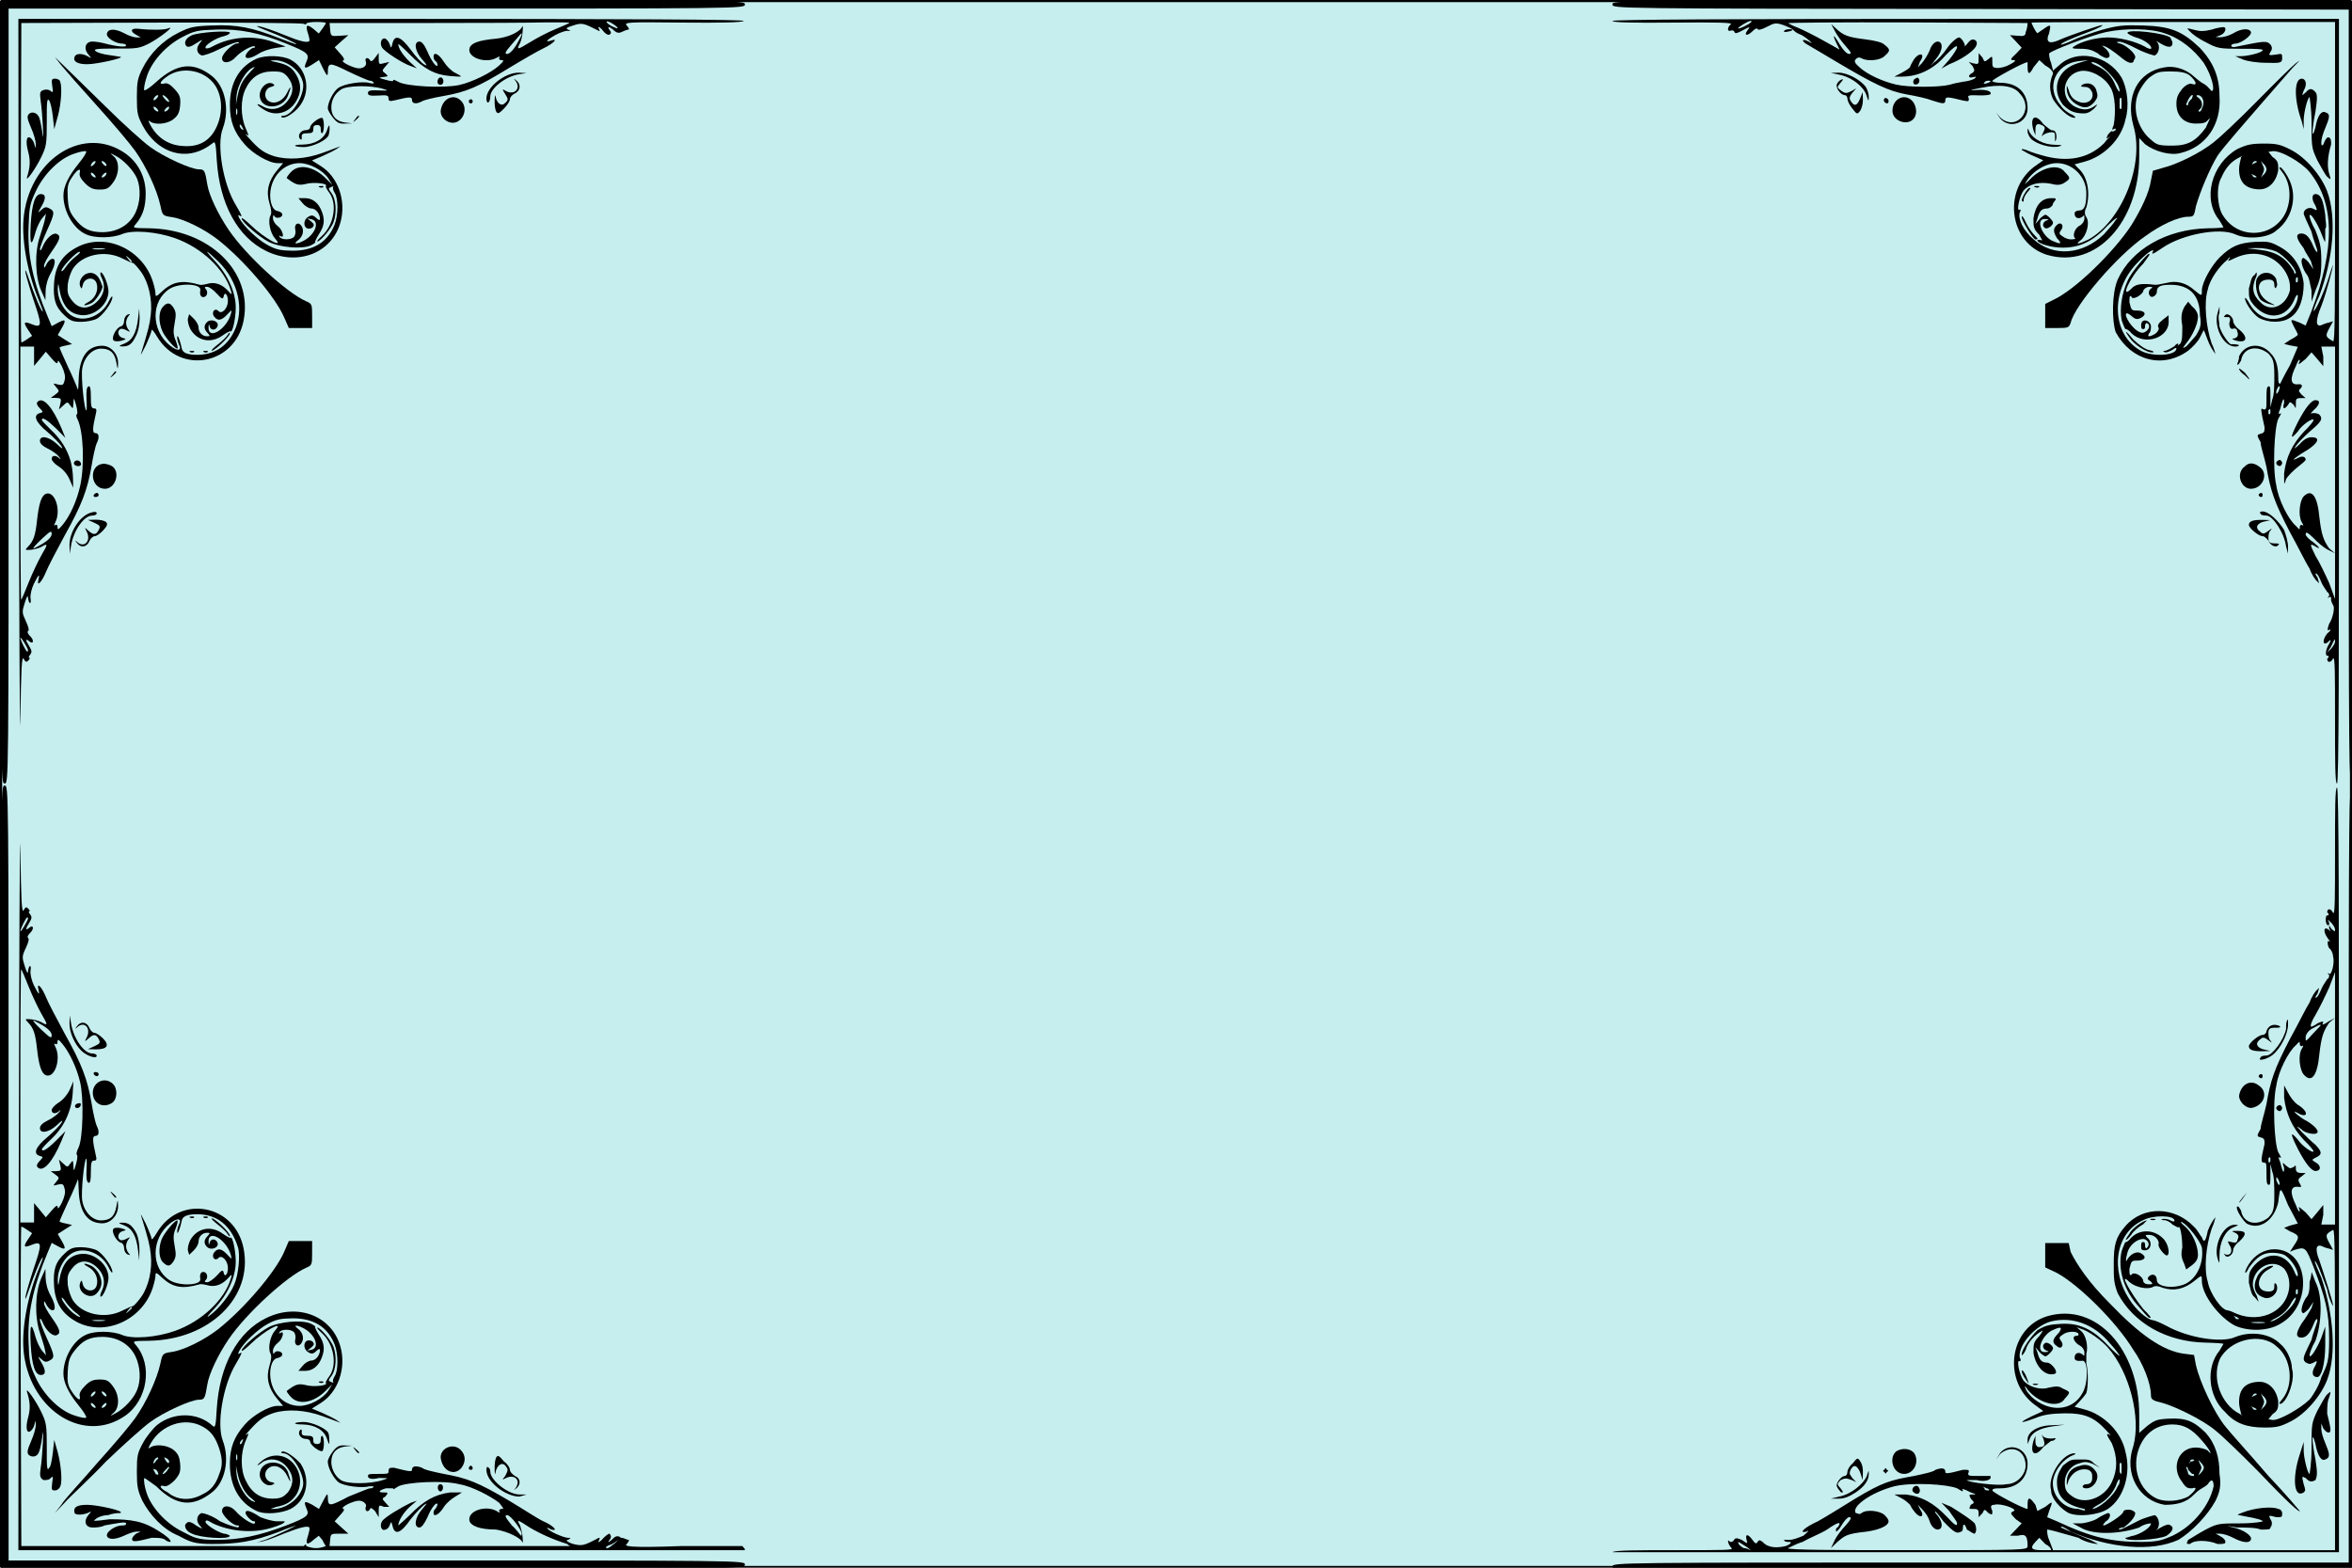 <?xml version="1.0" encoding="UTF-8" standalone="no"?>
<svg
   version="1.0"
   width="1500"
   height="1000"
   viewBox="0 0 1141 749.9"
   preserveAspectRatio="xMidYMid"
   id="svg125"
   sodipodi:docname="RouteBack.svg"
   inkscape:version="1.3.2 (091e20e, 2023-11-25, custom)"
   xmlns:inkscape="http://www.inkscape.org/namespaces/inkscape"
   xmlns:sodipodi="http://sodipodi.sourceforge.net/DTD/sodipodi-0.dtd"
   xmlns="http://www.w3.org/2000/svg"
   xmlns:svg="http://www.w3.org/2000/svg">
  <defs
     id="defs125">
    <linearGradient
       id="linearGradient128"
       inkscape:swatch="gradient">
      <stop
         style="stop-color:#ffffff;stop-opacity:1;"
         offset="0"
         id="stop128" />
      <stop
         style="stop-color:#ffffff;stop-opacity:0;"
         offset="1"
         id="stop129" />
    </linearGradient>
  </defs>
  <sodipodi:namedview
     id="namedview125"
     pagecolor="#ffffff"
     bordercolor="#999999"
     borderopacity="1"
     inkscape:showpageshadow="2"
     inkscape:pageopacity="0"
     inkscape:pagecheckerboard="0"
     inkscape:deskcolor="#d1d1d1"
     inkscape:document-units="pt"
     inkscape:zoom="0.389"
     inkscape:cx="545"
     inkscape:cy="798.2"
     inkscape:window-width="1920"
     inkscape:window-height="1111"
     inkscape:window-x="-9"
     inkscape:window-y="-9"
     inkscape:window-maximized="1"
     inkscape:current-layer="svg125" />
  <g
     inkscape:groupmode="layer"
     id="layer1"
     inkscape:label="BG"
     transform="scale(1)">
    <rect
       style="fill:#c6eeef;fill-opacity:1;stroke:#000000;stroke-width:1.05;stroke-linejoin:bevel;stroke-dashoffset:100.004;paint-order:stroke markers fill"
       id="rect128"
       width="1140"
       height="759.8"
       x="0.525"
       y="-4.86"
       inkscape:label="rect128" />
  </g>
  <g
     transform="matrix(0,0.1,0.095,0,-41.43,-38.22)"
     fill="#000000"
     stroke="none"
     id="g125"
     style="display:inline;fill:#000000;fill-opacity:1;stroke-width:1.028">
    <path
       d="m 337,12460 c -4,0 -7,-850 -7,-1900 0,-1883 0,-1890 20,-1890 20,0 20,8 22,1880 l 3,1880 h 1878 c 1869,0 1877,0 1877,20 0,20 -7,20 -1893,20 -1042,0 -1897,0 -1900,-10 z"
       id="path1"
       style="fill:#000000;fill-opacity:1;stroke-width:1.028" />
    <path
       d="m 4150,12450 c 0,-20 8,-20 1878,-20 h 1882 v -1880 c 0,-1872 0,-1880 20,-1880 20,0 20,6 20,1900 v 1900 H 6048 c -1892,0 -1898,0 -1898,-20 z"
       id="path2"
       style="fill:#000000;fill-opacity:1;stroke-width:1.028" />
    <path
       d="m 420,10530 c 0,-1284 3,-1860 10,-1860 7,0 10,100 8,310 -2,229 0,306 8,295 14,-19 38,-20 31,-1 -3,8 -1,16 6,19 9,3 8,11 -3,33 -24,48 -24,50 -6,35 26,-22 32,-4 7,23 -13,13 -18,25 -12,27 7,3 3,20 -10,47 -20,39 -21,47 -9,85 8,23 19,47 25,52 7,6 15,19 19,30 3,11 16,31 27,45 20,24 20,24 9,2 -17,-35 -3,-40 15,-6 9,16 45,81 81,144 113,200 144,270 160,360 8,50 21,110 29,130 19,60 19,70 -1,70 -17,0 -17,10 2,90 6,30 4,30 -10,30 -15,-10 -17,0 -15,50 1,30 -1,50 -5,60 -14,10 -25,-20 -21,-70 3,-40 1,-40 -10,20 -20,100 -11,170 27,200 81,80 188,-20 116,-100 l -23,-20 28,20 c 54,50 22,140 -49,140 -75,0 -124,-50 -124,-140 0,-20 -4,-40 -9,-40 -7,0 -91,160 -91,180 0,0 11,0 23,0 39,0 39,10 2,30 l -35,30 26,30 c 15,30 31,40 39,40 46,-20 82,-20 125,0 45,30 90,80 90,110 -1,10 -7,0 -14,-10 -7,-20 -28,-50 -45,-60 -87,-80 -202,-30 -216,90 l -5,50 14,-50 c 30,-110 128,-140 202,-80 28,30 37,50 41,80 4,40 2,50 -22,80 -22,20 -24,20 -11,0 20,-30 20,-60 1,-100 -43,-80 -156,-60 -172,30 -8,50 27,120 75,150 39,30 131,30 186,20 23,-10 27,-10 21,0 -5,10 -4,10 4,10 6,-10 9,-10 6,-20 -3,0 5,-10 17,-20 22,-10 22,-10 9,10 -7,10 7,-10 33,-30 75,-80 94,-190 57,-320 -10,-40 -22,-70 -26,-80 -5,-20 -4,-20 1,-20 4,10 18,30 29,60 l 21,50 34,-50 c 121,-160 370,-120 425,70 70,250 -160,470 -478,470 h -89 l 30,30 c 36,50 56,130 43,180 -29,130 -137,210 -276,200 -92,0 -163,-30 -234,-100 -82,-90 -105,-150 -109,-290 -3,-100 0,-130 21,-210 14,-50 37,-120 51,-150 14,-30 23,-60 21,-60 -8,0 -29,50 -61,140 -18,50 -33,80 -34,70 0,-10 51,-170 73,-220 21,-50 10,-70 -34,-50 -42,10 -46,10 -19,-30 12,-20 21,-30 19,-30 -6,-10 -47,-30 -51,-30 -2,0 -3,350 -3,780 v 770 h 778 c 620,0 777,0 771,-10 -21,-40 -26,-40 -62,-20 l -35,20 6,-20 c 4,-20 9,-30 13,-40 10,-30 -25,-30 -93,0 -74,30 -192,60 -199,60 -2,0 22,-10 54,-20 63,-20 174,-70 169,-80 -2,0 -35,10 -74,30 -176,70 -378,90 -506,40 -76,-30 -167,-110 -204,-190 -24,-50 -28,-70 -28,-130 0,-70 5,-90 27,-140 72,-130 242,-180 346,-90 17,10 31,20 33,20 2,0 5,-40 5,-80 4,-210 102,-390 249,-460 66,-30 200,-30 255,-10 139,80 179,240 90,370 -15,20 -44,50 -64,60 -20,10 -36,20 -36,20 0,0 22,10 49,20 27,10 57,30 67,40 11,0 -12,0 -51,-20 -82,-30 -201,-40 -261,-20 -50,10 -115,60 -145,100 -15,10 -17,20 -6,10 15,-10 15,-10 -3,30 -45,100 -13,210 73,260 36,20 55,20 83,20 78,-20 110,-100 60,-150 -36,-40 -70,-50 -131,-20 -19,0 -19,0 -3,-10 10,-20 37,-20 66,-30 46,0 53,0 86,30 70,70 57,160 -27,200 -26,10 -35,20 -22,20 33,0 81,-30 99,-70 30,-70 3,-140 -68,-180 -17,-10 -26,-20 -21,-20 22,0 76,40 95,70 26,50 26,120 0,160 -29,50 -97,70 -166,70 -77,-10 -140,-50 -177,-120 -26,-50 -28,-60 -25,-130 5,-80 20,-120 76,-180 38,-40 120,-90 160,-90 28,0 28,0 -3,-40 -34,-40 -47,-90 -34,-140 6,-30 10,-50 9,-60 -8,-70 -3,-100 19,-120 56,-60 -54,-10 -121,60 -27,20 -48,40 -48,30 0,-10 87,-90 132,-110 63,-30 132,-40 189,-30 28,10 48,20 44,20 -3,0 6,20 20,30 65,70 20,200 -65,190 h -22 l 22,-30 c 15,-20 28,-30 40,-20 13,0 22,-10 29,-20 16,-30 14,-40 -3,-30 -8,10 -25,10 -38,10 -31,-10 -34,-50 -3,-50 11,0 20,0 20,10 0,10 -8,10 -17,10 -10,0 -15,10 -12,10 9,20 33,10 43,-10 12,-20 -6,-50 -45,-80 -44,-30 -58,-20 -33,10 17,20 19,30 9,50 -16,30 -35,20 -35,-20 0,-30 -2,-30 -40,-40 -22,0 -35,0 -29,10 18,0 5,40 -22,60 -14,0 -24,20 -24,30 0,20 2,20 9,10 11,-20 45,-10 39,10 -3,10 -13,20 -24,20 -27,0 -34,20 -34,70 0,100 54,150 149,150 47,10 65,0 97,-20 21,-20 45,-40 53,-50 12,-20 10,-20 -15,0 -34,30 -93,60 -129,60 -16,0 -35,-10 -50,-30 l -23,-20 26,-20 c 20,-10 40,-20 91,-10 52,0 70,0 86,-10 11,-10 13,-20 5,-10 -8,0 -5,-10 8,-20 12,-20 22,-40 23,-50 0,-10 2,-10 6,0 3,10 -2,20 -11,40 -9,10 -12,20 -7,20 35,0 42,-120 12,-180 -77,-150 -290,-160 -427,-20 -41,40 -77,90 -55,80 17,-10 13,0 -19,50 -65,100 -99,290 -65,370 27,60 18,170 -18,210 -48,70 -137,100 -210,80 -43,-10 -97,-50 -97,-60 0,-10 10,0 23,10 48,40 124,50 193,20 126,-60 138,-240 21,-320 -38,-30 -141,-40 -188,-10 -45,20 -78,50 -96,90 -11,20 -11,20 -2,10 7,0 33,-10 59,-10 60,0 94,30 97,100 2,50 -35,90 -94,100 -34,0 -44,0 -64,-30 l -24,-20 -3,20 c -6,40 54,150 101,190 154,130 371,130 674,10 l 71,-30 -14,-30 c -19,-50 -19,-50 19,-30 17,10 35,20 39,20 4,0 16,-20 26,-40 l 19,-30 7,30 7,40 89,-40 c 50,-30 90,-50 90,-50 0,-10 -13,-10 -29,-10 -54,0 -92,-10 -120,-40 -53,-50 -45,-130 16,-160 20,0 37,-10 40,-10 2,10 -6,10 -19,20 -62,10 -79,80 -34,140 22,20 31,30 103,30 43,0 96,0 118,-10 l 40,-10 h -53 c -38,0 -52,0 -49,-10 3,-10 21,-10 60,-10 51,0 56,0 50,-20 -7,-10 3,-10 88,10 21,0 27,0 32,-20 5,-20 7,-20 41,0 20,0 75,20 121,30 113,20 170,40 316,120 68,40 147,80 176,100 28,10 57,30 63,40 15,10 7,10 -21,0 -10,-10 -19,-10 -19,-10 0,10 19,20 43,30 23,10 45,30 48,30 4,10 12,10 19,10 9,-10 11,-10 6,0 -5,10 0,10 13,10 11,0 23,10 26,10 8,10 62,0 90,-20 24,-10 38,-10 29,0 -4,10 4,10 18,-10 36,-30 67,-20 36,10 -8,10 -3,10 14,0 30,-20 58,-20 58,-10 0,10 7,10 15,0 21,0 19,20 -2,30 -13,10 77,10 295,10 201,0 312,0 312,10 0,10 -625,10 -1855,10 H 420 Z m 2737,1800 c -42,-20 -102,-50 -132,-70 -57,-30 -62,-30 -45,0 18,30 3,20 -20,-10 -12,-20 -30,-40 -39,-40 -14,0 -10,10 18,40 20,20 45,50 55,70 l 19,40 -24,-30 c -40,-30 -70,-40 -152,-50 -104,-10 -139,-40 -100,-80 19,-20 91,-30 125,-10 15,10 19,10 14,0 -4,0 0,-10 10,-10 15,0 14,0 -6,-20 -33,-40 -129,-90 -197,-100 -83,-20 -279,-10 -322,10 -18,10 -30,20 -26,10 5,-10 -2,-10 -22,0 -39,10 -67,20 -30,20 31,-10 35,0 10,20 -17,10 -17,10 1,30 19,10 19,10 -7,10 -23,0 -27,0 -27,30 v 20 l -16,-20 c -12,-10 -19,-20 -27,-10 -17,20 -27,10 -24,-10 4,-40 -31,-40 -88,-10 -27,10 -39,20 -26,20 23,-10 22,-10 -9,30 l -32,30 33,30 34,30 h -47 l -48,-10 v 30 40 h 613 612 z m 319,10 19,-20 -30,20 c -41,20 -40,20 -23,20 8,0 23,-10 34,-20 z m -1779,-180 c -3,0 -12,0 -19,0 -8,10 -5,10 6,10 11,0 17,0 13,-10 z m -52,-10 c -65,-40 -96,-90 -105,-180 l -7,-60 -1,50 c -1,30 5,70 17,100 18,40 82,100 104,100 7,0 3,-10 -8,-10 z m 585,-80 c 13,-10 13,-10 -2,-10 -9,0 -20,10 -23,10 -8,10 5,10 25,0 z m 107,-50 c -3,0 -12,0 -19,0 -8,10 -5,10 6,10 11,0 17,0 13,-10 z m -1156,-30 c 13,-10 12,-10 -8,0 -20,10 -26,10 -45,0 -21,-10 -22,-10 -9,0 7,10 21,20 31,20 10,0 24,-10 31,-20 z m -57,-50 c 3,0 2,-10 -4,0 -6,0 -10,10 -10,10 0,20 7,10 14,-10 z m 57,0 c -10,-10 -11,-10 -5,0 3,10 9,20 12,20 3,-10 0,-20 -7,-20 z m -411,-210 c 0,0 -9,-10 -20,-20 -11,-10 -20,-30 -20,-30 0,0 -13,-20 -30,-40 -36,-40 -54,-100 -45,-150 21,-140 143,-200 282,-160 189,60 465,-60 554,-230 23,-50 25,-70 4,-40 -21,30 -85,50 -113,30 -14,-10 -29,-10 -47,0 -64,20 -147,10 -189,-40 l -20,-20 -13,50 c -25,100 -110,190 -206,210 -62,20 -149,10 -202,-20 -111,-70 -141,-230 -59,-320 l 25,-30 -38,-10 c -21,-10 -41,-10 -45,-10 -15,10 -90,220 -104,290 -20,100 -18,230 6,300 24,80 79,150 144,200 60,40 136,60 136,40 z m 178,-30 c 64,-50 87,-90 87,-170 0,-70 -3,-80 -29,-110 -53,-70 -161,-100 -235,-60 -19,10 -48,30 -65,50 -28,40 -31,50 -31,110 0,50 5,80 21,100 26,30 49,40 40,10 -5,-10 2,-30 23,-50 25,-20 39,-30 73,-30 61,0 96,40 96,100 0,40 -5,50 -16,60 -9,10 -14,10 -9,10 4,0 24,-10 45,-20 z m -94,-20 c 9,0 16,-10 16,-10 0,-10 -4,-10 -12,0 -17,20 -45,10 -57,-10 -6,-10 -11,-10 -11,0 0,20 32,40 64,20 z m -22,-70 c 6,0 9,0 6,-10 -9,0 -48,20 -48,30 0,10 7,0 16,0 8,-10 20,-20 26,-20 z m 21,-350 c -13,0 -33,0 -45,0 -13,10 -3,10 22,10 25,0 35,0 23,-10 z m -108,-20 c -48,-20 -78,-50 -99,-100 -8,-20 -15,-30 -16,-20 -1,40 93,140 140,140 8,0 -3,-10 -25,-20 z m 720,-60 c 101,-110 111,-260 24,-360 -40,-50 -95,-80 -130,-70 -12,10 -17,0 -13,0 12,-20 -70,0 -94,20 -31,30 -43,80 -32,140 8,30 7,50 -6,70 -19,30 -22,30 -51,0 -42,-30 -24,-120 38,-180 19,-20 25,-30 14,-20 -52,30 -95,100 -95,160 0,80 66,150 145,150 64,0 85,-10 85,-40 0,-10 6,-20 14,-20 22,0 30,20 16,40 -10,10 -9,10 9,10 13,0 26,-10 32,-20 13,-30 49,-40 61,-30 5,10 8,0 8,-20 0,-10 -6,-30 -14,-40 -12,-20 -16,-20 -30,-10 -23,20 -45,0 -26,-20 17,-20 32,-20 64,0 30,30 32,20 10,-30 -28,-50 -106,-80 -103,-30 1,20 2,20 6,10 5,-20 28,-30 38,-10 7,10 -12,40 -26,40 -10,0 -39,-30 -39,-40 0,0 10,-20 23,-30 l 22,-20 -25,10 c -36,10 -50,20 -50,50 0,10 -11,30 -25,30 -25,20 -25,20 -25,-10 0,-50 36,-80 98,-90 41,0 52,0 80,30 20,10 30,20 26,10 -3,-10 -3,-20 0,-20 16,0 36,70 36,130 0,90 -34,160 -108,230 -37,40 -46,60 -26,40 17,-10 48,-40 69,-60 z m -980,-400 c 17,0 20,-10 17,-40 l -3,-40 30,30 31,30 30,-30 c 26,-30 30,-30 30,-10 1,10 6,10 21,-20 11,-20 19,-50 17,-70 -3,-20 -7,-20 -32,-20 -27,0 -27,0 -11,-20 15,-20 15,-20 -7,-30 l -22,-20 h 28 c 26,0 28,0 21,-30 l -6,-20 21,20 c 20,10 22,10 31,0 14,-30 28,-20 22,0 -4,20 -3,20 6,10 6,-10 13,-30 16,-60 3,-20 9,-50 15,-70 13,-60 12,-210 -1,-270 -15,-70 -49,-147 -83,-187 -22,-26 -30,-30 -41,-20 -8,8 -10,18 -4,29 17,31 10,98 -11,118 -25,30 -32,30 -54,0 -12,-10 -21,-50 -27,-100 -10,-86 -18,-110 -53,-149 l -21,-24 34,19 c 19,10 52,35 73,55 31,29 38,32 38,17 0,-11 -19,-30 -47,-48 -51,-31 -52,-40 -3,-15 l 29,15 -44,-83 c -24,-45 -51,-102 -61,-127 -9,-25 -20,-48 -23,-52 -3,-4 -5,268 -4,602 2,340 3,620 3,620 0,0 24,0 45,-10 z m 248,-200 c 3,-10 1,-20 -4,-10 -5,0 -9,10 -9,20 0,20 7,10 13,-10 z M 454,9348 c 9,-17 14,-33 12,-36 -4,-4 -36,51 -36,63 0,13 10,3 24,-27 z"
       id="path3"
       style="fill:#000000;fill-opacity:1;stroke-width:1.028" />
    <path
       d="m 2340,12280 c -7,-10 -9,-30 -6,-40 3,-10 -3,0 -15,10 -24,30 -49,40 -49,10 0,-20 34,-50 107,-90 76,-40 89,-40 45,0 -32,20 -70,80 -55,80 5,0 30,-20 57,-50 62,-60 124,-90 201,-100 60,0 60,0 28,10 -17,10 -44,40 -59,60 -15,20 -30,40 -35,40 -16,0 -20,-20 -8,-40 23,-50 -13,0 -40,50 -31,50 -61,70 -61,20 0,-20 11,-40 33,-60 25,-30 27,-30 9,-20 -13,10 -44,40 -69,70 -48,60 -62,70 -83,50 z"
       id="path4"
       style="fill:#000000;fill-opacity:1;stroke-width:1.028" />
    <path
       d="m 2560,12080 c 0,-10 7,-20 15,-20 8,0 15,10 15,20 0,0 -7,10 -15,10 -8,0 -15,-10 -15,-10 z"
       id="path5"
       style="fill:#000000;fill-opacity:1;stroke-width:1.028" />
    <path
       d="m 511,11520 c -23,-30 -43,-220 -23,-220 4,0 14,20 21,40 12,50 45,90 56,80 2,0 -2,-20 -10,-30 -26,-50 -45,-130 -45,-190 0,-60 21,-140 42,-170 11,-20 13,-10 13,30 0,40 6,60 23,90 12,10 22,40 22,40 0,30 -26,20 -44,0 -9,-10 -16,-20 -16,-20 0,20 28,60 59,100 24,30 29,50 20,60 -6,0 -17,10 -23,10 -18,0 -52,-40 -64,-70 -7,-30 -11,-30 -11,-10 -1,10 15,50 35,90 20,40 34,90 31,90 -8,20 -48,30 -66,10 -7,-10 -3,0 9,20 22,40 20,60 -4,60 -8,0 -19,-10 -25,-10 z"
       id="path6"
       style="fill:#000000;fill-opacity:1;stroke-width:1.028" />
    <path
       d="m 1231,10830 c 0,-10 3,-10 6,0 3,10 2,10 -1,20 -3,0 -6,0 -5,-20 z"
       id="path7"
       style="fill:#000000;fill-opacity:1;stroke-width:1.028" />
    <path
       d="m 1464,10820 c -10,-10 -37,-30 -59,-40 -22,-10 -33,-20 -24,-20 20,0 109,60 109,70 0,20 -5,10 -26,-10 z"
       id="path8"
       style="fill:#000000;fill-opacity:1;stroke-width:1.028" />
    <path
       d="m 1240,10800 c 0,-10 47,-40 62,-40 8,10 6,10 -4,10 -10,0 -27,10 -38,20 -11,10 -20,20 -20,10 z"
       id="path9"
       style="fill:#000000;fill-opacity:1;stroke-width:1.028" />
    <path
       d="m 520,10510 c 0,-10 10,-20 23,-30 12,-10 16,-20 9,-10 -15,0 -42,-20 -42,-30 0,-10 23,-40 51,-60 28,-20 60,-50 72,-70 20,-20 19,-20 -16,10 -44,40 -87,40 -87,10 0,-10 12,-30 43,-40 23,-10 51,-30 62,-40 l 20,-20 -27,10 c -39,30 -50,0 -12,-30 16,-10 33,-20 37,-20 4,0 17,-20 27,-40 l 20,-40 v 40 c 0,80 -35,160 -102,220 -39,40 -53,60 -41,60 9,0 37,-20 61,-40 l 43,-40 -21,40 c -22,60 -55,110 -78,130 -23,20 -42,10 -42,-10 z"
       id="path10"
       style="fill:#000000;fill-opacity:1;stroke-width:1.028" />
    <path
       d="m 706,10230 c -3,0 1,-10 8,-20 16,-10 32,0 21,20 -8,10 -22,10 -29,0 z"
       id="path11"
       style="fill:#000000;fill-opacity:1;stroke-width:1.028" />
    <path
       d="m 4150,12370 c 0,-10 111,-10 313,-10 217,0 307,0 295,-10 -22,-10 -24,-30 -3,-30 8,10 15,10 15,0 0,-10 37,-10 46,0 5,10 2,10 -11,10 -18,-10 -18,-10 0,10 10,10 25,20 33,20 13,0 12,0 -4,-20 -18,-10 -18,-10 0,-10 15,10 17,10 7,0 -22,-30 9,-30 36,-10 15,10 23,20 19,10 -10,-10 19,-10 33,0 6,10 25,20 41,20 32,10 95,-10 83,-20 -5,-10 -2,-10 6,0 7,0 16,0 20,-10 3,0 25,-20 49,-30 23,-10 42,-20 42,-30 0,0 -9,0 -19,10 -28,10 -36,10 -21,0 6,-10 35,-30 63,-40 29,-20 108,-60 176,-100 146,-80 203,-100 316,-120 46,-10 101,-30 121,-30 34,-20 36,-20 41,0 5,20 11,20 32,20 82,-20 91,-20 91,0 0,10 8,10 52,10 34,0 52,0 55,10 3,10 -11,10 -49,10 h -53 l 40,10 c 22,10 75,10 118,10 72,0 81,-10 103,-30 45,-60 28,-130 -34,-140 -13,-10 -22,-10 -19,-20 11,-10 69,30 83,50 33,70 -20,140 -104,160 -81,10 -80,10 13,50 l 90,50 10,-40 11,-30 17,30 c 19,50 28,50 69,20 l 30,-20 -8,20 c -18,60 -14,60 81,100 149,60 216,80 350,80 114,0 123,-10 186,-40 37,-10 85,-40 108,-60 46,-50 104,-160 99,-190 l -3,-20 -24,20 c -20,30 -30,30 -64,30 -59,-10 -96,-50 -94,-100 3,-70 37,-100 98,-100 25,0 51,10 58,10 9,10 9,10 -2,-10 -45,-90 -166,-140 -261,-100 -98,50 -135,210 -66,290 59,80 190,90 258,30 12,-10 22,-20 22,-10 0,30 -114,80 -171,60 -43,0 -99,-30 -120,-60 -50,-50 -64,-150 -33,-230 30,-70 4,-240 -54,-350 -15,-30 -27,-60 -28,-70 -2,-30 -54,-90 -101,-120 -145,-100 -323,-70 -384,70 -26,50 -25,160 2,160 6,0 5,-10 -1,-20 -6,-10 -9,-30 -7,-40 4,-10 5,-10 6,10 0,10 10,30 21,40 10,20 17,30 13,30 -11,10 49,20 99,20 38,-10 58,0 79,10 l 27,10 -21,30 c -15,20 -29,30 -51,30 -45,0 -109,-30 -140,-70 -15,-20 -23,-20 -17,-10 16,30 89,90 122,100 70,10 144,-20 175,-80 28,-60 18,-150 -16,-150 -25,0 -35,-20 -19,-40 12,-10 14,-10 26,10 12,10 13,10 13,-10 0,-20 -7,-30 -21,-30 -24,-10 -42,-50 -25,-60 6,-10 -7,-10 -29,-10 -38,10 -40,10 -40,40 0,40 -19,50 -35,20 -12,-20 -1,-50 28,-70 22,-10 1,-10 -32,0 -37,10 -66,50 -66,80 0,20 25,40 42,20 7,0 4,-10 -8,-10 -11,0 -19,0 -19,-10 0,-10 9,-10 20,-10 15,0 20,0 20,20 0,30 -42,40 -62,10 -12,-10 -13,-10 -13,10 0,30 24,50 42,50 15,-10 58,30 58,40 0,20 -59,10 -84,-20 -47,-50 -43,-130 8,-170 9,-10 14,-20 11,-20 -3,0 17,-10 45,-20 85,-20 189,10 271,90 22,20 45,40 51,50 6,20 -14,0 -43,-30 -71,-60 -187,-130 -130,-70 25,30 38,90 24,120 -7,10 -5,30 4,50 18,60 5,110 -32,160 -31,40 -31,40 -2,40 69,0 179,90 218,170 29,70 26,170 -9,230 -90,170 -362,150 -362,-30 0,-50 27,-100 72,-130 45,-30 59,-20 18,0 -52,40 -73,70 -73,120 0,30 7,60 16,70 21,30 67,60 92,60 13,0 4,-10 -22,-20 -84,-40 -97,-130 -27,-200 33,-30 40,-30 86,-30 33,10 57,10 71,30 l 22,20 -30,-10 c -16,-10 -40,-20 -53,-20 -82,0 -133,100 -78,160 59,50 168,30 213,-60 27,-50 30,-120 7,-180 -9,-20 -17,-40 -18,-50 -1,-30 -83,-90 -139,-100 -60,-20 -171,-10 -257,20 -41,20 -67,20 -56,20 10,-10 40,-30 67,-40 52,-10 60,-20 31,-30 -10,-10 -33,-20 -51,-40 -100,-100 -102,-260 -4,-350 54,-50 91,-60 183,-60 74,0 92,0 143,20 145,80 237,250 240,450 1,50 4,90 6,90 2,0 16,-10 33,-20 80,-70 221,-60 299,30 54,50 74,110 74,200 0,60 -4,80 -28,130 -37,80 -128,160 -204,190 -125,50 -326,30 -495,-30 -85,-40 -99,-40 -63,-20 17,10 71,30 120,50 50,10 85,30 78,30 -16,0 -164,-50 -219,-70 -47,-20 -79,-20 -70,10 4,10 9,20 13,40 l 6,20 -35,-20 c -36,-20 -41,-20 -62,20 -6,10 152,10 774,10 h 780 v -720 -720 l -50,-20 c -20,-10 -40,-10 -50,-10 0,10 10,50 40,160 20,30 30,80 30,100 10,20 0,0 -20,-40 -30,-80 -60,-150 -60,-150 -10,0 0,20 20,50 80,200 100,410 40,550 -40,70 -120,150 -190,190 -40,20 -70,30 -130,20 -80,0 -145,-20 -199,-70 -56,-60 -74,-100 -69,-190 3,-60 7,-70 36,-110 l 33,-40 h -88 c -317,0 -548,-220 -478,-470 55,-190 304,-230 425,-70 l 35,50 26,-60 c 33,-70 36,-60 8,20 -16,40 -22,80 -23,150 -1,100 19,150 81,210 20,20 31,30 24,20 -11,-20 -4,-20 40,10 69,30 129,30 189,0 80,-40 110,-140 70,-200 -20,-30 -30,-40 -70,-40 -40,0 -80,30 -90,70 -10,30 -10,40 0,70 l 20,40 -20,-30 c -20,-20 -20,-30 -20,-70 0,-50 0,-50 30,-90 30,-20 50,-30 80,-30 70,0 110,40 130,140 10,10 10,0 0,-30 0,-80 -70,-140 -140,-130 -50,10 -100,50 -120,100 -3,10 -9,20 -10,10 -1,-60 110,-140 180,-120 40,0 90,50 110,90 20,50 10,150 -20,200 -50,80 -170,120 -276,90 -97,-20 -182,-110 -207,-210 l -13,-50 -20,20 c -10,10 -31,30 -46,40 -29,10 -110,10 -143,0 -11,0 -32,0 -47,0 -35,10 -92,0 -114,-30 l -16,-20 7,20 c 10,40 59,110 92,140 118,110 339,170 478,130 135,-50 265,30 285,160 0,60 -10,110 -50,150 -20,20 -30,40 -30,40 0,0 -10,20 -20,30 -30,20 -20,30 10,30 90,-20 190,-100 240,-210 20,-50 30,-70 30,-160 0,-150 -20,-250 -100,-430 l -20,-50 -30,10 c -50,20 -50,20 -20,-20 l 20,-40 -30,-10 c -40,-30 -40,-40 0,-40 10,0 20,0 20,0 0,-20 -80,-180 -90,-180 -10,0 -10,20 -10,40 0,90 -50,140 -120,140 -73,0 -107,-90 -52,-140 l 32,-20 -27,20 c -48,60 -17,130 57,130 40,0 90,-40 90,-100 10,-40 -10,-200 -20,-200 0,0 0,20 0,50 10,40 0,80 -20,70 0,-10 0,-30 0,-60 0,-50 0,-60 -20,-50 -10,0 -10,0 -10,-30 20,-80 20,-90 10,-90 -20,0 -20,-20 -10,-50 10,-10 20,-60 30,-110 20,-120 30,-160 110,-300 40,-68 90,-153 110,-191 30,-70 60,-101 50,-58 -10,16 0,10 20,-16 10,-27 20,-50 20,-72 0,-17 0,-29 0,-27 10,3 10,15 10,27 0,15 10,9 20,-18 10,-44 10,-90 -20,-118 -10,-14 -10,-20 0,-26 10,-5 10,-12 -10,-26 -30,-23 -30,-38 0,-30 20,6 20,6 0,-25 -10,-25 -10,-32 0,-39 10,-5 10,-14 10,-20 -20,-18 10,-12 30,7 10,14 10,-37 10,-292 0,-171 0,-312 10,-315 0,-2 0,831 0,1849 v 1860 H 6005 c -1230,0 -1855,0 -1855,-10 z m 2120,-50 v -30 l -47,10 h -48 l 35,-30 34,-30 -33,-30 c -32,-40 -32,-40 -10,-30 13,0 2,-10 -26,-20 -57,-30 -92,-30 -88,10 3,20 0,20 -16,10 -16,-10 -23,-10 -35,10 l -16,20 v -20 c 0,-20 -5,-30 -21,-30 -18,0 -19,0 -9,-10 10,-20 9,-20 -6,-40 -18,-20 -18,-20 11,-10 39,0 12,-10 -28,-20 -20,-10 -27,-10 -22,0 4,10 -8,0 -26,-10 -43,-20 -239,-30 -322,-10 -68,10 -164,60 -197,100 -20,20 -21,20 -6,20 10,0 14,10 10,10 -5,10 -1,10 14,0 31,-20 103,-10 124,10 44,40 6,70 -99,80 -82,10 -111,20 -152,50 l -24,30 16,-30 c 19,-30 22,-40 6,-30 -6,0 -4,-10 5,-30 9,-10 16,-30 16,-30 0,-10 -26,0 -57,20 -32,20 -91,50 -133,70 l -75,30 h 613 612 z m -908,-90 c 20,-20 20,-20 0,-20 -12,0 -29,10 -41,30 -27,50 -27,60 0,30 11,-10 29,-30 41,-40 z m 1245,-70 c -3,0 -12,0 -19,0 -8,10 -5,10 6,10 11,0 17,0 13,-10 z m 68,-30 c 33,-30 66,-80 65,-100 -1,0 -8,10 -17,30 -21,40 -43,60 -78,80 -16,10 -25,20 -18,20 7,0 28,-10 48,-30 z m -600,-60 c -3,0 -14,-10 -23,-10 -15,0 -15,0 -2,10 20,10 33,10 25,0 z m -108,-50 c -3,0 -12,0 -19,0 -8,10 -5,10 6,10 11,0 17,0 13,-10 z m 780,-80 c -2,-20 -4,-10 -4,30 0,30 2,40 4,30 2,-20 2,-40 0,-60 z m 414,50 c 13,-10 12,-10 -8,0 -20,10 -26,10 -45,0 -21,-10 -22,-10 -9,0 7,10 21,20 31,20 10,0 24,-10 31,-20 z m -57,-50 c 3,0 2,-10 -4,0 -6,0 -10,10 -10,10 0,20 7,10 14,-10 z m 57,0 c -10,-10 -11,-10 -5,0 3,10 9,20 12,20 3,-10 0,-20 -7,-20 z m -440,-90 c -10,-10 -11,-10 -5,0 3,10 9,20 12,20 3,-10 0,-20 -7,-20 z m 646,-140 c -8,-10 -15,-40 -15,-60 -1,-90 98,-130 168,-70 30,20 30,30 30,50 -10,30 10,20 40,-20 20,-40 30,-110 10,-160 -40,-90 -150,-130 -247,-90 -72,30 -113,90 -113,170 0,60 23,100 78,150 42,40 82,60 49,30 z m 113,-40 c 10,-10 10,-10 -10,0 -20,10 -20,10 -40,0 -20,-10 -20,-10 -10,0 10,10 20,20 30,20 10,0 20,-10 30,-20 z m -60,-50 c 10,0 10,-10 0,0 -10,0 -10,10 -10,10 0,20 10,10 10,-10 z m 60,-10 c -10,0 -30,-10 -30,-10 -10,0 0,10 10,10 10,10 20,20 20,20 0,10 0,10 10,10 0,-10 0,-20 -10,-30 z m -10,-350 c -10,0 -30,0 -40,0 -10,10 0,10 20,10 30,0 40,0 20,-10 z m -614,-60 c -81,-80 -109,-150 -104,-240 3,-60 8,-80 31,-120 27,-30 91,-80 118,-80 8,0 -2,10 -21,20 -39,10 -76,50 -92,80 -8,10 -3,10 23,-10 29,-30 39,-30 81,-30 66,10 118,60 102,110 -9,20 -54,-20 -54,-40 0,-30 -14,-40 -50,-50 l -25,-10 23,20 c 12,10 22,30 22,30 0,10 -29,40 -39,40 -14,0 -33,-30 -26,-40 10,-20 33,-10 38,10 4,10 5,10 6,-10 3,-50 -75,-20 -103,30 -23,50 -20,60 9,40 28,-30 47,-40 65,-10 19,20 -3,40 -26,20 -14,-10 -18,-10 -30,10 -16,20 -19,70 -4,80 6,0 10,0 10,-10 0,-30 36,-10 49,20 6,10 19,20 32,20 18,0 19,0 9,-10 -14,-20 -6,-40 16,-40 13,0 18,10 15,40 -3,30 111,30 157,0 88,-50 96,-170 18,-260 -11,-10 -30,-30 -41,-30 -14,-10 -12,0 6,10 69,60 92,160 44,190 -32,30 -32,30 -49,-10 -12,-20 -13,-30 -5,-70 13,-40 0,-100 -33,-130 -24,-20 -106,-40 -95,-20 4,0 -3,10 -17,0 -62,-10 -156,80 -176,160 -25,110 14,220 106,300 31,30 58,50 61,50 3,0 -20,-30 -51,-60 z m 684,50 c 50,-20 110,-100 110,-130 0,0 -10,10 -20,30 -20,40 -50,70 -90,90 -30,10 -40,20 -30,20 10,0 20,0 30,-10 z m 310,-390 c 0,-50 -10,-60 -40,-30 l -20,20 30,30 c 10,20 20,30 30,30 0,0 0,-20 0,-50 z m 0,-690 c 0,-337 0,-609 -10,-604 0,5 -20,39 -30,75 -20,36 -40,92 -60,125 -40,60 -40,77 -10,54 0,-7 10,-10 20,-8 0,3 -10,16 -30,28 -20,12 -40,30 -40,39 0,14 10,10 40,-18 20,-20 50,-45 70,-55 l 40,-20 -30,33 c -30,37 -40,47 -50,150 -10,71 -30,111 -50,111 -10,0 -20,-10 -30,-20 -20,-20 -30,-91 -10,-118 10,-11 0,-21 0,-29 -30,-25 -100,76 -130,197 -20,90 -10,270 10,320 10,20 20,30 10,30 -10,-10 -10,0 10,40 10,30 10,30 10,10 0,-20 0,-20 20,-10 20,20 20,20 30,0 20,-10 20,-10 20,10 0,20 0,30 20,30 h 20 l -20,20 c -20,10 -20,10 0,30 10,20 10,20 -10,20 -20,-10 -30,-10 -30,10 -10,30 20,120 30,100 10,-20 10,-20 40,10 l 20,30 30,-30 30,-30 v 40 c -10,40 0,50 50,50 20,0 20,-10 20,-620 z m -300,400 c -10,-10 -10,-10 0,10 0,10 10,20 10,10 0,-10 0,-20 -10,-20 z m 290,-1230 c -10,-18 -20,-30 -30,-27 0,2 10,18 20,35 10,17 20,29 20,27 0,-2 -10,-17 -10,-35 z"
       id="path12"
       style="fill:#000000;fill-opacity:1;stroke-width:1.028" />
    <path
       d="m 5883,12260 c -15,-20 -43,-50 -62,-70 -32,-30 -33,-30 -12,0 12,10 21,40 21,60 0,40 -30,20 -60,-30 -14,-30 -31,-50 -39,-60 -11,-10 -12,-10 -2,10 28,50 -5,60 -40,0 -13,-20 -40,-40 -59,-50 l -35,-20 h 60 c 77,10 143,40 204,100 27,30 51,50 55,50 14,0 -26,-60 -56,-80 -44,-40 -31,-40 45,0 73,40 107,70 107,90 0,30 -27,30 -42,0 -12,-20 -12,-20 -22,0 -17,40 -32,30 -63,0 z"
       id="path13"
       style="fill:#000000;fill-opacity:1;stroke-width:1.028" />
    <path
       d="m 5690,12080 c 0,-10 7,-20 15,-20 8,0 15,10 15,20 0,0 -7,10 -15,10 -8,0 -15,-10 -15,-10 z"
       id="path14"
       style="fill:#000000;fill-opacity:1;stroke-width:1.028" />
    <path
       d="m 7042,10830 c 0,-10 2,-20 5,-10 2,0 2,20 0,20 -3,10 -5,0 -5,-10 z"
       id="path15"
       style="fill:#000000;fill-opacity:1;stroke-width:1.028" />
    <path
       d="m 7000,10780 c -19,-10 -28,-20 -19,-20 9,0 27,10 40,20 29,20 25,20 -21,0 z"
       id="path16"
       style="fill:#000000;fill-opacity:1;stroke-width:1.028" />
    <path
       d="m 7720,10520 c -20,-20 -50,-70 -80,-120 l -20,-50 40,40 c 30,20 50,40 60,40 20,0 0,-20 -30,-50 -70,-70 -100,-130 -110,-210 v -60 l 20,40 c 10,20 30,40 30,40 0,0 20,10 30,20 40,30 30,60 -10,30 l -20,-10 20,20 c 10,10 30,30 60,40 30,10 40,30 40,40 0,30 -40,30 -80,-10 -20,-10 0,10 40,40 60,60 60,70 50,90 0,10 -20,10 -20,10 -20,0 -20,10 10,20 10,20 20,30 20,40 -10,10 -30,10 -50,0 z"
       id="path17"
       style="fill:#000000;fill-opacity:1;stroke-width:1.028" />
    <path
       d="m 7540,10230 c -10,-20 20,-40 30,-20 10,10 10,30 -10,30 0,0 -10,0 -20,-10 z"
       id="path18"
       style="fill:#000000;fill-opacity:1;stroke-width:1.028" />
    <path
       d="m 996,12330 c -6,-10 9,-20 34,-30 8,-10 3,-10 -13,-10 -15,0 -45,10 -67,20 -47,20 -69,30 -77,0 -8,-20 17,-40 73,-50 69,-20 20,-20 -76,0 -64,10 -83,10 -95,0 -20,-20 -19,-30 2,-50 17,-20 17,-20 -9,-10 -31,20 -58,10 -58,-10 0,-40 103,-40 207,0 l 38,10 h -43 c -36,0 -112,20 -112,30 0,0 55,10 122,10 121,0 124,0 185,30 34,20 70,40 79,50 17,20 16,20 -15,10 -30,-10 -79,-10 -142,10 -15,0 -29,0 -33,-10 z"
       id="path19"
       style="fill:#000000;fill-opacity:1;stroke-width:1.028" />
    <path
       d="m 7094,12320 c 9,-10 45,-30 79,-50 61,-30 64,-30 185,-30 72,0 122,-10 122,-10 0,-10 -80,-30 -112,-30 h -43 l 60,-20 c 115,-40 215,-30 185,20 -10,10 -10,10 -40,0 -40,-10 -40,-10 -30,10 20,20 20,30 10,50 -20,10 -40,10 -100,0 -96,-20 -145,-20 -76,0 56,10 86,30 76,50 -10,30 -33,20 -80,0 -22,-10 -52,-20 -67,-20 h -28 l 24,10 c 13,10 22,20 20,30 -4,10 -16,10 -91,-10 -27,0 -60,0 -79,10 -31,10 -32,10 -15,-10 z"
       id="path20"
       style="fill:#000000;fill-opacity:1;stroke-width:1.028" />
    <path
       d="m 1370,12310 c -64,-10 -100,-20 -100,-50 0,-20 28,-20 56,0 25,10 26,10 16,-10 -12,-20 1,-50 22,-50 7,0 47,20 89,40 42,10 84,30 94,30 10,0 0,-10 -22,-20 -47,-20 -68,-40 -63,-70 5,-20 22,-20 71,20 25,10 59,40 74,40 l 28,10 -27,-20 c -16,-10 -28,-30 -28,-30 0,-20 42,-10 73,10 22,20 46,20 85,30 h 54 l -54,20 c -44,20 -68,30 -143,30 -77,0 -98,-10 -149,-30 -32,-20 -63,-30 -69,-30 -26,0 35,40 84,60 48,20 50,20 22,20 -17,0 -37,0 -45,0 -7,10 -38,0 -68,0 z"
       id="path21"
       style="fill:#000000;fill-opacity:1;stroke-width:1.028" />
    <path
       d="m 6819,12290 c 49,-20 110,-60 84,-60 -6,0 -37,10 -69,30 -79,30 -213,40 -286,0 -27,-10 -48,-20 -48,-20 0,0 22,0 49,-10 33,0 59,0 79,-20 31,-20 72,-30 72,-10 0,0 -12,20 -27,30 l -28,20 30,-10 c 17,-10 50,-30 74,-50 47,-30 64,-30 69,-10 5,30 -16,50 -63,70 -26,10 -33,20 -20,20 11,0 53,-20 94,-30 81,-40 93,-50 110,-30 9,20 10,20 1,40 -11,20 -11,20 14,10 29,-20 56,-20 56,10 0,20 -63,40 -157,40 h -88 z"
       id="path22"
       style="fill:#000000;fill-opacity:1;stroke-width:1.028" />
    <path
       d="m 635,12160 c 15,-20 99,-110 186,-200 87,-90 176,-190 198,-220 53,-70 108,-190 124,-260 l 14,-50 47,-10 c 62,-10 140,-50 217,-100 131,-90 316,-290 363,-400 l 19,-40 h 59 58 v 60 c 0,60 -2,60 -25,70 -86,20 -329,240 -420,380 -56,80 -95,170 -95,220 0,30 -4,30 -52,40 -67,20 -182,70 -244,110 -41,30 -129,110 -423,380 -40,40 -47,50 -26,20 z"
       id="path23"
       style="fill:#000000;fill-opacity:1;stroke-width:1.028" />
    <path
       d="m 7490,12020 c -100,-90 -204,-190 -240,-220 -71,-60 -216,-130 -296,-150 l -51,-10 -6,-50 c -13,-110 -95,-230 -244,-380 -104,-110 -192,-170 -250,-200 l -43,-10 v -60 -60 h 59 59 l 27,60 c 57,110 233,300 373,390 67,50 163,90 221,90 20,0 26,10 37,60 19,70 85,210 134,270 22,30 113,130 200,220 150,150 200,210 190,210 0,0 -80,-70 -170,-160 z"
       id="path24"
       style="fill:#000000;fill-opacity:1;stroke-width:1.028" />
    <path
       d="m 2900,12100 c -47,-30 -90,-80 -90,-110 0,-10 5,-20 10,-10 6,0 10,10 10,30 0,30 80,90 150,100 l 35,10 h -35 c -20,0 -55,-10 -80,-20 z"
       id="path25"
       style="fill:#000000;fill-opacity:1;stroke-width:1.028" />
    <path
       d="m 5275,12120 c 6,-10 26,-10 46,-10 51,-10 129,-70 129,-100 0,-20 5,-30 10,-30 19,-20 10,30 -12,60 -29,40 -102,80 -148,80 -19,0 -30,0 -25,0 z"
       id="path26"
       style="fill:#000000;fill-opacity:1;stroke-width:1.028" />
    <path
       d="m 593,12060 c 5,-40 4,-40 -12,-30 -13,10 -24,10 -37,0 -19,-20 -17,-30 12,-180 2,-10 0,-20 -6,-20 -5,0 -10,10 -10,20 0,30 -42,90 -58,80 -18,-10 -15,-50 8,-90 11,-20 20,-50 19,-70 l -1,-20 -7,20 c -8,30 -41,40 -41,20 0,-10 5,-40 12,-60 9,-40 9,-60 1,-90 -10,-40 -10,-40 9,-20 10,10 33,40 51,80 31,60 32,70 32,180 -1,70 2,120 7,110 11,0 28,-70 29,-110 v -30 l 16,40 c 8,20 16,70 16,120 2,70 1,80 -22,80 -22,0 -24,0 -18,-30 z"
       id="path27"
       style="fill:#000000;fill-opacity:1;stroke-width:1.028" />
    <path
       d="m 7650,12070 c -10,-20 -10,-90 10,-160 10,-30 20,-60 20,-40 10,50 20,120 30,120 0,10 10,-40 10,-110 0,-110 0,-120 30,-180 20,-40 40,-70 50,-90 20,-10 20,-10 20,10 -20,20 -20,90 0,140 0,30 0,40 -10,40 -10,0 -20,-10 -30,-30 l -10,-20 v 20 c 0,20 10,50 20,70 20,40 30,80 10,90 -20,10 -50,-40 -60,-90 -10,-40 -10,-40 0,20 0,40 0,100 10,120 0,40 0,50 -10,50 -10,10 -30,10 -40,0 -20,-10 -20,-10 -10,30 0,30 0,30 -20,30 -10,0 -20,-10 -20,-20 z"
       id="path28"
       style="fill:#000000;fill-opacity:1;stroke-width:1.028" />
    <path
       d="m 2965,12050 c 0,-20 -5,-30 -23,-30 -13,0 -30,0 -39,10 -14,10 -13,10 1,-10 15,-20 16,-30 6,-40 -20,-30 -39,-20 -49,10 l -9,40 -1,-40 c -1,-50 7,-70 24,-70 16,0 55,50 55,70 0,10 10,20 22,30 24,10 36,40 21,50 -5,10 -9,0 -8,-20 z"
       id="path29"
       style="fill:#000000;fill-opacity:1;stroke-width:1.028" />
    <path
       d="m 5304,12070 c -9,-30 3,-50 26,-60 11,0 20,-10 20,-20 0,-20 39,-70 55,-70 17,0 25,20 24,70 l -1,40 -9,-40 c -10,-30 -29,-40 -49,-10 -10,10 -9,20 6,40 14,20 15,20 1,10 -9,-10 -26,-10 -39,-10 -18,0 -23,10 -23,30 1,30 -3,40 -11,20 z"
       id="path30"
       style="fill:#000000;fill-opacity:1;stroke-width:1.028" />
    <path
       d="m 1683,12060 c -40,-20 -42,-80 -1,-100 26,-10 81,0 101,20 8,10 18,30 22,50 7,30 7,30 -12,-10 -33,-60 -108,-70 -108,0 0,20 6,30 25,30 18,0 21,10 10,10 -8,10 -25,0 -37,0 z"
       id="path31"
       style="fill:#000000;fill-opacity:1;stroke-width:1.028" />
    <path
       d="m 6559,12060 c -8,-10 -5,-10 12,-10 19,0 24,-10 24,-30 0,-70 -76,-60 -107,0 -10,20 -18,30 -18,20 0,-30 30,-70 59,-80 40,-20 79,-10 93,30 20,40 -24,90 -63,70 z"
       id="path32"
       style="fill:#000000;fill-opacity:1;stroke-width:1.028" />
    <path
       d="m 2598,11980 c -25,-30 -28,-60 -7,-80 33,-50 109,-20 109,30 0,60 -69,90 -102,50 z"
       id="path33"
       style="fill:#000000;fill-opacity:1;stroke-width:1.028" />
    <path
       d="m 5595,11970 c -31,-40 -7,-90 50,-100 32,0 66,40 58,70 -14,60 -78,80 -108,30 z"
       id="path34"
       style="fill:#000000;fill-opacity:1;stroke-width:1.028" />
    <path
       d="m 2720,11980 c 0,0 5,-10 10,-10 6,0 10,10 10,10 0,10 -4,10 -10,10 -5,0 -10,0 -10,-10 z"
       id="path35"
       style="fill:#000000;fill-opacity:1;stroke-width:1.028" />
    <path
       d="m 5540,11980 c 0,0 5,-10 10,-10 6,0 10,10 10,10 0,10 -4,10 -10,10 -5,0 -10,0 -10,-10 z"
       id="path36"
       style="fill:#000000;fill-opacity:1;stroke-width:1.028" />
    <path
       d="m 2137,11900 c -15,-20 -24,-30 -19,-30 5,0 19,10 32,30 30,30 23,30 -13,0 z"
       id="path37"
       style="fill:#000000;fill-opacity:1;stroke-width:1.028" />
    <path
       d="m 6137,11890 c 12,-10 24,-20 27,-20 2,0 -8,10 -22,20 l -27,20 z"
       id="path38"
       style="fill:#000000;fill-opacity:1;stroke-width:1.028" />
    <path
       d="m 1927,11870 c -14,-20 -32,-30 -40,-30 -22,0 -42,-30 -30,-40 8,-10 11,-10 10,10 -2,10 4,20 29,10 25,0 31,10 27,20 -3,10 2,20 12,20 21,10 35,0 36,-20 0,-10 5,0 9,10 17,60 -14,70 -53,20 z"
       id="path39"
       style="fill:#000000;fill-opacity:1;stroke-width:1.028" />
    <path
       d="m 6301,11860 c 0,-30 1,-30 9,-10 10,20 18,20 39,10 8,0 11,-10 6,-30 -6,-20 -5,-20 13,-10 26,20 56,10 47,-20 -5,-10 -4,-10 6,0 14,10 -4,40 -28,40 -8,0 -26,10 -40,30 -35,40 -53,40 -52,-10 z"
       id="path40"
       style="fill:#000000;fill-opacity:1;stroke-width:1.028" />
    <path
       d="m 1999,11850 c -1,-10 -1,-20 0,-20 1,-10 -51,-50 -86,-60 -20,0 -49,-10 -67,0 h -31 l 33,-10 c 67,-20 162,30 162,90 0,20 -9,30 -11,0 z"
       id="path41"
       style="fill:#000000;fill-opacity:1;stroke-width:1.028" />
    <path
       d="m 6271,11850 c -2,-60 96,-110 163,-90 29,10 29,10 -15,10 -65,0 -120,30 -135,70 -12,30 -12,30 -13,10 z"
       id="path42"
       style="fill:#000000;fill-opacity:1;stroke-width:1.028" />
    <path
       d="m 7730,11520 c -10,-10 0,-30 10,-50 10,-20 20,-30 10,-20 -20,20 -60,10 -70,-10 0,0 10,-50 30,-90 20,-40 40,-80 40,-90 0,-10 -10,0 -10,20 -20,30 -50,60 -70,60 -20,-10 -20,-50 -10,-60 20,0 70,-90 70,-100 0,-10 -10,0 -20,10 -10,20 -40,30 -40,10 0,0 10,-30 30,-60 10,-20 20,-60 20,-80 v -40 l 20,40 c 40,70 30,210 0,300 -20,30 -20,60 -20,60 20,0 50,-50 60,-90 0,-10 10,-30 10,-40 20,-10 10,170 -10,210 -20,30 -40,40 -50,20 z"
       id="path43"
       style="fill:#000000;fill-opacity:1;stroke-width:1.028" />
    <path
       d="m 6242,11430 c 0,-10 2,-20 5,-10 2,0 2,20 0,20 -3,10 -5,0 -5,-10 z"
       id="path44"
       style="fill:#000000;fill-opacity:1;stroke-width:1.028" />
    <path
       d="m 2027,11410 c -4,-20 -24,-50 -51,-80 -47,-40 -49,-50 -10,-20 31,20 77,90 72,120 -2,10 -7,0 -11,-20 z"
       id="path45"
       style="fill:#000000;fill-opacity:1;stroke-width:1.028" />
    <path
       d="m 6250,11400 c 0,-20 41,-80 65,-90 38,-30 40,-20 4,10 -17,10 -40,40 -50,60 -11,10 -19,20 -19,20 z"
       id="path46"
       style="fill:#000000;fill-opacity:1;stroke-width:1.028" />
    <path
       d="m 763,11140 c -26,-10 -38,-40 -24,-70 9,-10 10,-10 11,10 0,20 6,30 27,40 33,10 57,-20 48,-60 -9,-30 -23,-50 -59,-60 -26,-10 -27,-10 -8,-10 33,0 60,20 77,50 21,40 19,60 -10,90 -26,20 -30,20 -62,10 z"
       id="path47"
       style="fill:#000000;fill-opacity:1;stroke-width:1.028" />
    <path
       d="m 7470,11140 c -30,-20 -40,-50 -30,-80 10,-50 40,-70 80,-70 20,0 20,0 -10,10 -40,20 -60,60 -50,100 10,20 20,20 40,20 20,0 30,-10 30,-30 0,-20 20,-30 20,0 0,40 -50,70 -80,50 z"
       id="path48"
       style="fill:#000000;fill-opacity:1;stroke-width:1.028" />
    <path
       d="m 1031,10930 c -1,-60 -28,-110 -61,-130 -23,-10 -23,-10 -4,-10 11,0 29,10 38,20 25,30 44,100 35,140 -6,20 -7,20 -8,-20 z"
       id="path49"
       style="fill:#000000;fill-opacity:1;stroke-width:1.028" />
    <path
       d="m 7244,10910 c 2,-70 33,-120 69,-120 h 22 l -22,10 c -33,10 -55,50 -64,120 l -8,60 z"
       id="path50"
       style="fill:#000000;fill-opacity:1;stroke-width:1.028" />
    <path
       d="m 967,10930 c -4,0 -7,-10 -7,-20 0,0 -13,-20 -30,-40 -53,-40 -36,-70 30,-50 l 25,10 h -27 c -28,0 -35,10 -19,40 7,10 13,10 32,0 20,-10 22,-10 12,0 -7,10 -13,30 -13,40 0,20 4,20 25,20 13,0 22,0 19,0 -6,10 -38,10 -47,0 z"
       id="path51"
       style="fill:#000000;fill-opacity:1;stroke-width:1.028" />
    <path
       d="m 7308,10920 c 2,-20 -2,-40 -9,-50 -13,-10 -12,-10 9,0 27,10 42,10 42,-20 0,-10 -7,-20 -27,-20 h -28 l 25,-10 c 66,-20 80,10 30,50 -16,20 -30,40 -30,40 0,10 -4,20 -9,20 -4,10 -6,0 -3,-10 z"
       id="path52"
       style="fill:#000000;fill-opacity:1;stroke-width:1.028" />
    <path
       d="m 817,10200 c -38,-40 -8,-100 49,-100 51,0 76,80 36,110 -25,20 -66,10 -85,-10 z"
       id="path53"
       style="fill:#000000;fill-opacity:1;stroke-width:1.028" />
    <path
       d="m 7378,10210 c -22,-20 -25,-60 -8,-90 30,-40 110,-20 110,40 0,50 -60,80 -102,50 z"
       id="path54"
       style="fill:#000000;fill-opacity:1;stroke-width:1.028" />
    <path
       d="m 805,10070 c -6,-10 9,-20 19,-10 9,10 7,20 -3,20 -6,0 -12,0 -16,-10 z"
       id="path55"
       style="fill:#000000;fill-opacity:1;stroke-width:1.028" />
    <path
       d="m 7460,10070 c -10,0 -10,-10 0,-10 0,-10 10,-10 10,0 10,0 10,10 0,10 0,10 -10,10 -10,0 z"
       id="path56"
       style="fill:#000000;fill-opacity:1;stroke-width:1.028" />
    <path
       d="m 752,9965 c -36,-26 -72,-97 -71,-141 l 1,-39 9,45 c 12,61 56,122 99,137 31,10 32,12 10,12 -14,1 -35,-6 -48,-14 z"
       id="path57"
       style="fill:#000000;fill-opacity:1;stroke-width:1.028" />
    <path
       d="m 7490,9969 c 40,-17 90,-83 100,-141 l 10,-43 v 41 c 0,29 -10,53 -30,86 -30,47 -60,67 -90,67 -20,0 -20,0 10,-10 z"
       id="path58"
       style="fill:#000000;fill-opacity:1;stroke-width:1.028" />
    <path
       d="m 808,9934 c 35,-15 38,-30 9,-48 -12,-8 -21,-5 -38,9 l -22,20 12,-22 c 14,-28 14,-35 -3,-58 -14,-19 -14,-19 -36,0 -16,15 -20,16 -15,3 4,-9 14,-19 22,-22 18,-7 53,20 53,41 0,7 8,13 18,13 9,0 31,11 47,25 29,24 29,25 11,40 -11,8 -36,15 -55,14 l -36,-1 z"
       id="path59"
       style="fill:#000000;fill-opacity:1;stroke-width:1.028" />
    <path
       d="m 7420,9936 c -20,-13 -20,-15 10,-40 10,-14 30,-26 40,-26 10,0 20,-6 20,-13 0,-21 40,-48 50,-41 10,3 20,13 30,22 0,13 0,12 -20,-3 -20,-19 -20,-19 -40,0 -10,23 -10,30 0,58 l 10,22 -20,-20 c -20,-14 -20,-17 -40,-9 -30,18 -20,33 10,48 l 40,14 -40,1 c -20,1 -40,-5 -50,-13 z"
       id="path60"
       style="fill:#000000;fill-opacity:1;stroke-width:1.028" />
    <path
       d="m 470,9571 c 0,-11 4,-22 9,-25 4,-3 6,6 3,19 -5,30 -12,33 -12,6 z"
       id="path61"
       style="fill:#000000;fill-opacity:1;stroke-width:1.028" />
    <path
       d="M 330,2340 V 440 h 1900 c 1893,0 1900,0 1900,20 0,20 -7,20 -1880,20 H 370 v 1880 c 0,1873 0,1880 -20,1880 -20,0 -20,-7 -20,-1900 z"
       id="path62"
       style="fill:#000000;fill-opacity:1;stroke-width:1.028" />
    <path
       d="M 420,2387 V 530 l 1858,2 c 1021,2 1715,5 1542,8 -250,4 -311,7 -295,17 16,9 18,14 8,24 -7,7 -13,9 -13,5 0,-5 -7,-3 -15,4 -12,10 -20,9 -40,-4 -30,-20 -41,-21 -26,-2 19,23 -4,28 -24,6 -11,-12 -21,-16 -25,-10 -4,6 -22,1 -48,-12 -41,-20 -45,-20 -90,-5 -28,9 -38,16 -25,16 12,1 24,5 27,9 3,5 -8,7 -23,4 -16,-2 -46,5 -70,17 -45,24 -53,32 -19,23 37,-9 10,18 -39,39 -24,10 -102,53 -174,94 -151,89 -224,118 -342,139 -48,8 -95,20 -106,25 -29,16 -51,13 -51,-5 0,-17 -22,-16 -92,1 -22,6 -28,4 -28,-9 0,-13 -11,-16 -56,-16 -40,0 -54,-3 -51,-12 3,-9 22,-12 61,-10 31,2 56,1 56,-1 0,-11 -166,-28 -203,-21 -55,9 -97,51 -97,96 0,46 19,69 66,78 38,7 38,8 7,9 -46,2 -87,-36 -87,-81 0,-76 56,-117 161,-120 38,-1 60,-3 50,-5 -9,-3 -58,-24 -107,-49 -50,-24 -92,-44 -95,-44 -2,0 -7,14 -10,32 l -7,32 -22,-37 -22,-36 -33,20 c -41,25 -47,20 -26,-20 l 16,-31 -48,-21 c -170,-75 -295,-103 -435,-97 -93,3 -111,7 -170,36 -86,42 -161,122 -184,197 -10,30 -15,58 -11,61 4,4 31,-14 61,-40 60,-51 110,-76 153,-76 78,0 163,52 189,117 19,44 18,134 -2,183 -21,53 -12,175 20,270 46,136 150,252 254,285 23,7 23,6 -2,-18 -30,-30 -41,-67 -30,-104 4,-16 6,-32 4,-38 -24,-86 -16,-136 31,-190 28,-31 29,-35 11,-35 -11,0 -39,-7 -62,-15 -155,-55 -234,-244 -162,-386 38,-76 92,-112 177,-117 78,-5 114,8 155,55 25,28 30,42 30,84 0,27 -7,63 -15,79 -16,32 -80,80 -105,80 -8,0 0,-8 18,-17 78,-38 111,-138 66,-200 -27,-37 -80,-63 -124,-62 -27,1 -29,3 -10,6 87,14 129,48 137,110 9,69 -51,143 -115,143 -30,0 -92,-26 -92,-39 0,-5 14,-3 30,6 40,20 83,9 115,-29 36,-43 34,-89 -7,-123 -27,-23 -39,-26 -79,-23 -26,3 -60,15 -79,28 -67,48 -90,163 -48,250 12,25 22,49 22,54 1,6 20,24 43,42 51,39 135,59 209,50 45,-5 75,-13 189,-50 11,-4 -7,7 -40,24 -33,16 -67,30 -74,30 -8,0 6,13 32,29 185,118 135,397 -79,441 -236,49 -443,-173 -448,-482 -1,-86 -1,-86 -21,-68 -39,35 -83,50 -147,50 -81,0 -151,-38 -196,-105 -136,-206 19,-476 295,-516 113,-16 278,14 420,76 29,13 53,22 53,19 0,-7 -79,-42 -160,-71 -37,-13 -50,-20 -30,-17 19,4 78,22 130,40 131,47 142,46 120,-12 -14,-36 -7,-40 28,-15 l 30,21 16,-25 c 9,-13 16,-27 16,-30 0,-3 -349,-4 -775,-3 l -775,3 -2,716 c -1,394 2,721 6,727 4,7 4,12 -1,12 -4,0 -8,23 -8,50 0,28 2,50 5,50 3,0 15,-8 28,-18 l 23,-18 -22,-27 c -26,-34 -20,-43 22,-28 18,6 34,9 36,7 11,-10 2,-49 -30,-131 -19,-49 -38,-106 -41,-125 -4,-22 3,-10 18,30 29,80 64,160 69,160 2,0 -11,-39 -29,-87 -52,-138 -67,-218 -62,-341 3,-95 7,-115 35,-174 37,-79 100,-146 175,-185 46,-24 64,-28 138,-28 77,0 90,3 140,31 120,68 167,197 112,309 -8,17 -21,37 -28,46 -13,14 -5,17 81,22 213,14 375,107 442,254 74,161 9,335 -141,378 -104,30 -220,-13 -272,-101 l -27,-45 -21,53 c -12,29 -28,62 -35,73 l -13,20 7,-20 c 4,-11 16,-44 26,-74 29,-84 35,-176 15,-246 -14,-45 -29,-70 -68,-109 -28,-28 -45,-43 -38,-33 11,15 8,15 -31,-3 -58,-26 -138,-26 -189,0 -58,29 -85,74 -85,138 0,46 4,57 28,78 36,31 78,31 116,-2 38,-32 49,-80 27,-123 -22,-41 -11,-40 14,2 36,59 18,130 -43,167 -41,25 -83,25 -124,0 -37,-22 -51,-45 -63,-103 -6,-31 -8,-35 -9,-15 -3,66 47,136 107,151 54,13 162,-53 162,-100 0,-9 3,-13 6,-10 14,13 -21,71 -59,98 -75,55 -178,30 -219,-51 -21,-42 -23,-128 -5,-173 38,-89 117,-137 224,-137 80,0 132,21 191,75 46,41 92,125 92,168 v 29 l 35,-31 c 51,-45 103,-57 159,-39 30,10 50,12 61,5 25,-14 85,-1 111,24 54,51 -2,-56 -63,-122 -25,-27 -41,-49 -35,-49 17,0 89,88 114,138 27,56 36,167 18,213 -7,16 -15,28 -17,25 -3,-2 -21,7 -40,20 -38,26 -67,30 -107,14 -42,-16 -66,-47 -66,-85 v -35 l 25,22 c 14,12 25,32 25,44 0,22 25,44 51,44 8,0 6,-7 -5,-19 -14,-15 -15,-24 -6,-40 13,-25 48,-28 57,-5 3,8 0,21 -6,27 -10,9 -16,7 -28,-8 l -15,-20 4,20 c 8,46 73,23 104,-37 18,-36 18,-58 -1,-31 -18,26 -49,34 -71,18 -22,-16 -8,-38 19,-31 12,3 27,0 34,-6 16,-13 17,-64 1,-74 -7,-4 -8,-3 -4,4 15,24 -32,11 -48,-13 -10,-14 -26,-25 -39,-25 -15,0 -18,3 -9,8 15,10 5,45 -12,39 -6,-2 -12,-13 -14,-25 -5,-30 -64,-45 -117,-31 -69,19 -115,77 -115,145 0,51 35,119 73,146 l 32,21 -32,-34 c -59,-63 -71,-139 -28,-179 14,-13 26,-22 28,-19 33,45 37,60 27,101 -9,39 -1,111 11,98 2,-3 17,5 33,18 55,42 158,23 211,-40 14,-16 25,-26 25,-21 0,15 -63,71 -93,82 -46,18 -111,13 -140,-9 -23,-18 -25,-19 -31,-3 -4,10 -4,14 0,11 4,-4 16,-1 28,7 27,19 107,19 154,0 85,-36 127,-106 127,-215 -1,-62 -5,-84 -28,-128 -27,-52 -92,-123 -130,-144 -14,-7 -17,-7 -13,1 11,17 0,13 -51,-19 -102,-65 -292,-99 -372,-66 -92,36 -203,12 -254,-56 -70,-95 -62,-178 29,-284 26,-30 44,-57 40,-61 -3,-4 -31,1 -61,11 -75,23 -155,98 -197,184 -30,60 -33,77 -36,172 -4,119 15,221 68,358 42,109 51,119 85,104 37,-17 40,-11 16,29 l -21,34 43,22 c 32,17 37,22 20,23 -53,1 -54,6 -7,106 24,53 44,102 44,109 0,8 4,16 9,19 5,4 6,-5 2,-21 -10,-37 4,-129 24,-159 16,-25 70,-54 99,-54 8,0 28,12 45,26 25,21 31,33 29,62 l -1,37 -4,-36 c -5,-44 -30,-70 -70,-71 -37,-1 -69,16 -90,49 -20,30 -22,149 -4,213 9,33 10,32 8,-20 -2,-43 1,-55 13,-55 12,0 14,11 12,53 -3,44 -1,52 13,52 14,0 16,6 11,28 -19,82 -19,92 -2,92 18,0 21,22 6,51 -6,10 -18,60 -26,111 -20,118 -43,174 -136,334 -41,71 -84,150 -95,175 -22,49 -51,80 -38,40 11,-35 -3,-24 -27,22 -12,23 -21,51 -20,62 1,18 1,18 -6,2 -6,-14 -10,-8 -20,26 -14,45 -12,52 26,131 3,5 0,6 -7,2 -20,-12 -12,5 11,23 12,11 18,23 14,30 -6,9 -11,9 -22,0 -19,-16 -18,0 2,22 11,12 14,25 9,36 -8,18 -11,27 -14,40 0,3 -9,-1 -18,-10 -17,-15 -18,-1 -15,285 2,197 -1,305 -8,312 -7,7 -10,-574 -10,-1847 z m 35,1172 c -9,-17 -19,-28 -22,-25 -6,6 23,56 32,56 3,0 -2,-14 -10,-31 z m 15,-287 c 14,-37 43,-95 63,-129 38,-66 39,-70 4,-51 -12,6 -37,12 -57,13 -19,2 -30,1 -23,-2 26,-10 53,-72 59,-134 8,-89 21,-127 46,-135 45,-14 77,81 47,138 -8,15 -8,19 0,14 6,-4 11,0 11,11 0,14 5,12 26,-12 36,-41 81,-138 95,-204 16,-80 7,-267 -15,-310 -10,-18 -13,-30 -8,-27 6,3 5,-11 -2,-37 -10,-39 -11,-40 -14,-14 -3,27 -4,27 -17,11 -13,-18 -14,-18 -35,1 l -21,19 6,-27 c 7,-25 5,-27 -21,-27 h -29 l 24,-19 c 16,-12 20,-21 12,-25 -17,-11 -13,-29 6,-22 18,7 33,-9 33,-35 0,-26 -32,-96 -38,-81 -3,10 -13,5 -34,-15 l -30,-28 -30,35 -29,35 3,-45 c 3,-44 2,-45 -30,-48 l -32,-3 v 488 c 0,268 -1,545 -3,615 -1,69 0,124 2,122 3,-2 16,-34 31,-72 z m 76,-199 c 27,-17 44,-36 44,-47 0,-15 -10,-10 -47,24 -27,24 -50,45 -52,47 -2,2 -1,3 4,3 4,0 27,-12 51,-27 z M 724,1675 c 13,-9 43,-20 67,-25 l 44,-9 -43,3 c -49,5 -115,44 -133,78 -10,20 -7,19 15,-5 15,-15 37,-34 50,-42 z m 231,-5 c -3,-5 -12,-10 -18,-10 -7,0 -6,4 3,10 19,12 23,12 15,0 z m 981,-38 c 75,-38 114,-104 114,-189 0,-51 -10,-75 -32,-79 -35,-7 -71,-22 -55,-23 10,-1 27,4 37,9 31,17 34,-8 5,-46 -74,-97 -216,-98 -275,-2 -30,49 -26,163 6,157 21,-4 34,2 34,15 0,19 -25,27 -39,13 -8,-8 -11,-6 -11,7 0,10 15,32 33,49 27,26 29,32 14,35 -26,5 -10,22 22,22 35,0 66,-31 49,-48 -19,-19 6,-39 27,-22 22,18 19,37 -10,66 -25,25 -25,25 -3,19 75,-22 129,-117 64,-114 -17,1 -18,2 -3,6 22,6 18,36 -5,41 -21,4 -34,-34 -18,-53 16,-19 35,-19 54,1 15,14 16,14 16,-3 0,-24 -19,-43 -43,-43 -11,0 -30,-11 -42,-24 l -22,-24 20,-6 c 12,-3 35,3 52,12 58,35 72,105 31,165 -13,19 -22,37 -20,40 10,10 -62,27 -115,27 -75,0 -161,-41 -231,-111 -58,-57 -51,-41 9,24 94,100 232,133 337,79 z m -1053,11 c -7,-2 -19,-2 -25,0 -7,3 -2,5 12,5 14,0 19,-2 13,-5 z m 71,-106 c 60,-33 88,-87 83,-164 -3,-72 -37,-130 -97,-166 -21,-13 -30,-15 -24,-7 21,26 15,92 -11,124 -17,22 -33,29 -66,32 -38,3 -49,-1 -77,-27 -22,-21 -32,-38 -29,-50 9,-35 -9,-28 -36,14 -45,69 -31,174 31,230 55,50 150,56 226,14 z M 813,1282 c -10,-10 -20,-17 -22,-16 -6,5 20,34 30,34 5,0 1,-8 -8,-18 z m 52,7 c 11,-16 1,-19 -13,-3 -7,8 -8,14 -3,14 5,0 13,-5 16,-11 z m -50,-68 c -6,-5 -25,10 -25,20 0,5 6,4 14,-3 8,-7 12,-15 11,-17 z m 50,10 c -3,-6 -11,-11 -16,-11 -5,0 -4,6 3,14 14,16 24,13 13,-3 z m 495,-103 c 60,-30 94,-92 95,-168 0,-66 -17,-103 -68,-144 -31,-25 -49,-31 -100,-34 -52,-3 -67,0 -96,20 -40,27 -52,49 -23,41 13,-3 29,6 50,28 24,25 30,42 30,74 0,35 -5,46 -32,67 -42,34 -103,36 -129,5 -18,-22 -18,-21 -3,9 20,41 72,93 111,110 47,20 115,17 165,-8 z m 240,-22 c 0,-2 -8,-10 -17,-17 -16,-13 -17,-12 -4,4 13,16 21,21 21,13 z m -63,-193 c -2,-16 -4,-3 -4,27 0,30 2,43 4,28 2,-16 2,-40 0,-55 z m -409,53 c -7,-8 -15,-12 -17,-11 -5,6 10,25 20,25 5,0 4,-6 -3,-14 z m 57,3 c 11,-16 1,-19 -13,-3 -7,8 -8,14 -3,14 5,0 13,-5 16,-11 z m -50,-68 c -6,-5 -25,10 -25,20 0,5 6,4 14,-3 8,-7 12,-15 11,-17 z m 50,10 c -3,-6 -11,-11 -16,-11 -5,0 -4,6 3,14 14,16 24,13 13,-3 z m 1503,-66 c 71,-17 143,-51 187,-89 24,-21 26,-26 12,-26 -11,0 -15,-5 -11,-11 5,-8 1,-8 -14,0 -57,30 -152,-2 -138,-47 8,-24 45,-37 130,-47 72,-8 99,-18 125,-44 19,-19 19,-19 17,13 -2,17 -8,41 -14,53 -19,34 -15,35 38,2 28,-17 88,-47 133,-66 45,-19 84,-36 86,-39 2,-2 -273,-4 -612,-4 h -617 v 35 35 h 47 47 l -34,30 -35,30 33,30 c 25,23 28,30 15,31 -10,0 0,9 23,21 28,14 50,19 68,14 23,-6 25,-10 20,-34 -7,-26 -7,-27 13,-9 19,17 21,17 36,-5 l 16,-23 v 28 c 1,25 4,27 29,21 l 27,-7 -19,22 c -19,21 -19,22 0,36 18,14 17,14 -11,16 -29,1 -29,2 10,14 22,6 41,8 43,4 2,-5 13,-4 25,3 57,30 223,37 325,13 z M 1624,772 c 17,-12 25,-22 18,-22 -16,0 -92,76 -92,92 0,7 10,-1 22,-18 12,-17 35,-40 52,-52 z M 2966,655 c 14,-25 25,-47 23,-49 -2,-2 -23,18 -47,45 -37,42 -41,49 -23,49 13,0 29,-15 47,-45 z m 524,-80 c 0,-6 -56,-35 -67,-35 -9,0 48,38 60,39 4,1 7,-1 7,-4 z"
       id="path63"
       style="fill:#000000;fill-opacity:1;stroke-width:1.028" />
    <path
       d="m 681,2759 c -7,-16 -31,-42 -52,-56 -39,-26 -52,-53 -25,-53 8,0 18,5 21,10 3,6 11,10 17,10 21,0 -15,-30 -63,-51 -33,-15 -49,-29 -49,-41 0,-31 49,-23 88,15 28,26 32,27 23,9 -7,-13 -39,-44 -72,-69 -65,-51 -75,-82 -29,-93 24,-6 24,-7 3,-14 -11,-4 -24,-14 -27,-22 -7,-19 21,-31 43,-17 19,12 76,103 90,147 l 11,31 -32,-37 c -31,-34 -66,-58 -85,-58 -4,0 18,26 49,58 69,70 99,128 105,204 3,32 4,58 2,58 -2,0 -10,-14 -18,-31 z"
       id="path64"
       style="fill:#000000;fill-opacity:1;stroke-width:1.028" />
    <path
       d="m 707,2694 c -9,-10 2,-24 19,-24 8,0 14,7 14,15 0,15 -21,21 -33,9 z"
       id="path65"
       style="fill:#000000;fill-opacity:1;stroke-width:1.028" />
    <path
       d="m 1953,1599 c 10,-6 31,-29 47,-51 17,-23 30,-36 30,-30 0,16 -70,92 -84,92 -6,0 -3,-5 7,-11 z"
       id="path66"
       style="fill:#000000;fill-opacity:1;stroke-width:1.028" />
    <path
       d="m 2031,1484 c 0,-11 3,-14 6,-6 3,7 2,16 -1,19 -3,4 -6,-2 -5,-13 z"
       id="path67"
       style="fill:#000000;fill-opacity:1;stroke-width:1.028" />
    <path
       d="m 2031,1414 c 0,-11 3,-14 6,-6 3,7 2,16 -1,19 -3,4 -6,-2 -5,-13 z"
       id="path68"
       style="fill:#000000;fill-opacity:1;stroke-width:1.028" />
    <path
       d="m 1980,1333 c -26,-12 -46,-13 -84,-5 -40,8 -54,7 -73,-5 -28,-18 -29,-34 -5,-56 23,-21 71,-22 115,-3 31,13 95,72 86,79 -2,2 -20,-2 -39,-10 z"
       id="path69"
       style="fill:#000000;fill-opacity:1;stroke-width:1.028" />
    <path
       d="m 2565,840 c -8,-13 4,-32 16,-25 12,8 12,35 0,35 -6,0 -13,-4 -16,-10 z"
       id="path70"
       style="fill:#000000;fill-opacity:1;stroke-width:1.028" />
    <path
       d="m 2563,796 c -59,-19 -106,-51 -151,-102 -22,-24 -42,-44 -46,-44 -16,0 -2,25 40,71 l 47,49 -49,-21 c -102,-45 -153,-94 -126,-121 7,-7 17,-3 30,10 20,20 20,20 25,1 10,-36 44,-21 91,39 25,31 56,63 68,71 18,11 16,6 -10,-23 -36,-41 -43,-86 -14,-86 12,0 25,14 37,40 10,22 27,47 39,57 11,10 15,11 9,3 -18,-19 -16,-40 2,-40 9,0 25,16 37,36 13,22 37,44 62,55 l 41,19 -45,-1 c -25,0 -64,-6 -87,-13 z"
       id="path71"
       style="fill:#000000;fill-opacity:1;stroke-width:1.028" />
    <path
       d="m 7830,4227 c 0,-7 0,-146 0,-309 10,-282 0,-296 -10,-281 -10,9 -20,13 -20,10 0,-13 -10,-22 -10,-40 -10,-11 -10,-24 0,-36 20,-22 30,-38 10,-22 -10,9 -20,9 -30,0 0,-7 10,-19 20,-30 20,-18 30,-35 10,-23 -10,4 -10,3 -10,-2 40,-79 40,-86 30,-131 -10,-34 -20,-40 -20,-26 -10,16 -10,16 -10,-2 0,-11 -10,-39 -20,-62 -20,-46 -40,-57 -20,-22 10,40 -20,9 -40,-40 -10,-25 -60,-104 -100,-175 -90,-160 -110,-216 -130,-334 -10,-51 -20,-101 -30,-111 -10,-29 -10,-51 10,-51 10,0 10,-10 -10,-92 0,-22 0,-28 20,-28 10,0 10,-8 10,-52 0,-42 0,-53 10,-53 10,0 20,12 10,55 0,52 0,53 10,20 20,-64 20,-183 0,-213 -20,-33 -60,-50 -90,-49 -43,1 -68,27 -73,71 l -4,36 -1,-37 c -2,-29 4,-41 29,-62 17,-14 39,-26 49,-26 30,0 80,29 100,54 20,30 30,122 20,159 0,16 0,25 0,21 10,-3 10,-11 10,-19 0,-7 20,-56 40,-109 50,-100 50,-105 0,-106 -20,-1 -10,-6 20,-23 l 40,-22 -20,-34 c -20,-40 -20,-46 20,-29 30,15 40,5 80,-104 50,-137 70,-239 70,-358 0,-95 -10,-112 -40,-172 -40,-86 -120,-161 -190,-184 -30,-10 -60,-15 -70,-11 0,4 20,31 40,61 100,106 100,189 30,284 -50,68 -160,92 -251,56 -80,-33 -270,1 -372,66 -51,32 -62,36 -51,19 4,-8 1,-8 -13,-1 -38,21 -103,92 -130,144 -23,44 -27,66 -28,128 0,109 42,179 127,215 47,19 127,19 154,0 12,-8 24,-11 28,-7 4,3 4,-1 0,-11 -6,-16 -8,-15 -31,3 -29,22 -94,27 -140,9 -30,-11 -93,-67 -93,-82 0,-5 11,5 25,21 53,63 156,82 211,40 16,-13 31,-21 33,-18 12,13 20,-59 11,-98 -10,-41 -6,-56 27,-101 2,-3 14,6 28,19 43,40 31,116 -28,179 l -32,34 32,-21 c 38,-27 73,-95 73,-146 0,-69 -46,-127 -115,-145 -54,-14 -112,1 -117,31 -2,12 -8,23 -14,25 -17,6 -27,-29 -12,-39 9,-5 6,-8 -9,-8 -13,0 -29,11 -39,25 -16,24 -63,37 -48,13 4,-7 3,-8 -4,-4 -16,10 -15,61 1,74 7,6 22,9 34,6 27,-7 41,15 19,31 -22,16 -53,8 -71,-18 -19,-27 -19,-5 -1,31 31,60 96,83 104,37 l 4,-20 -15,20 c -12,15 -18,17 -28,8 -6,-6 -9,-19 -6,-27 9,-23 44,-20 57,5 9,16 8,25 -6,40 -11,12 -13,19 -5,19 26,0 51,-22 51,-44 0,-12 11,-32 25,-44 l 25,-22 v 35 c 0,38 -24,69 -66,85 -40,16 -69,12 -107,-14 -19,-13 -37,-22 -40,-20 -2,3 -10,-9 -17,-25 -18,-46 -9,-157 18,-213 25,-50 97,-138 114,-138 6,0 -10,22 -35,49 -61,66 -117,173 -63,122 26,-25 86,-38 111,-24 11,7 31,5 61,-5 56,-18 108,-6 159,39 l 35,31 v -29 c 0,-43 46,-127 92,-168 59,-54 111,-75 188,-75 110,0 190,48 230,137 20,45 10,131 -10,173 -40,81 -140,106 -220,51 -30,-27 -70,-85 -56,-98 3,-3 6,1 6,10 0,47 110,113 160,100 60,-15 110,-85 110,-151 0,-20 0,-16 -10,15 -10,58 -30,81 -60,103 -40,25 -90,25 -130,0 -60,-37 -76,-108 -40,-167 30,-42 40,-43 10,-2 -20,43 -10,91 30,123 40,33 80,33 120,2 20,-21 30,-32 30,-78 0,-64 -30,-109 -90,-138 -50,-26 -131,-26 -189,0 -39,18 -42,18 -31,3 7,-10 -10,5 -38,33 -39,39 -54,64 -68,109 -20,70 -14,162 15,246 10,30 22,63 26,74 l 7,20 -13,-20 c -7,-11 -23,-44 -35,-73 l -21,-53 -27,45 c -52,88 -168,131 -272,101 -150,-43 -215,-217 -141,-378 67,-147 229,-240 442,-254 86,-5 94,-8 81,-22 -66,-75 -67,-199 -3,-283 18,-22 57,-55 87,-72 50,-28 60,-31 140,-31 70,0 90,4 140,28 70,39 140,106 170,185 30,59 40,79 40,174 0,123 -10,203 -60,341 -20,48 -30,87 -30,87 0,0 40,-80 70,-160 10,-40 20,-52 10,-30 0,19 -20,76 -40,125 -30,82 -40,121 -30,131 10,2 20,-1 40,-7 40,-15 50,-6 20,28 l -20,27 20,18 c 20,10 30,18 30,18 0,0 10,-22 10,-50 0,-27 -10,-50 -10,-50 -10,0 -10,-5 0,-12 0,-6 0,-333 0,-727 V 545 l -775,-3 c -426,-1 -775,0 -775,3 0,3 7,17 16,30 l 16,25 30,-21 c 35,-25 42,-21 28,15 -22,58 -11,59 120,12 52,-18 111,-36 130,-40 20,-3 7,4 -30,17 -81,29 -160,64 -160,71 0,3 24,-6 53,-19 142,-62 307,-92 420,-76 276,40 431,310 295,516 -76,115 -246,142 -343,55 -20,-18 -20,-18 -21,68 -5,309 -212,531 -448,482 -214,-44 -264,-323 -79,-441 26,-16 40,-29 32,-29 -7,0 -41,-14 -74,-30 -33,-17 -51,-28 -40,-24 114,37 144,45 189,50 74,9 158,-11 209,-50 23,-18 42,-36 43,-42 0,-5 10,-29 22,-54 42,-86.9 19,-202 -48,-250 -19,-13 -53,-25 -79,-28 -40,-3 -52,0 -79,23 -41,34 -43,80 -7,123 32,38.1 75,49.1 115,29 16,-9 30,-11 30,-6 0,13.1 -62,39.1 -92,39.1 -64,0 -124,-74.1 -115,-143.1 8,-62 50,-96 137,-110 19,-3 17,-5 -10,-6 -44,-1 -97,25 -124,62 -45,62 -12,162 66,200.1 18,8.9 26,16.9 18,16.9 -25,0 -89,-47.9 -105,-80 -8,-16 -15,-52 -15,-79 0,-42 5,-56 30,-84 41,-47 77,-60 155,-55 85,5 139,41 178,117 71,142.1 -8,331 -163,386 -23,8 -51,15 -62,15 -18,0 -17,4 11,35 47,54 55,104 31,190 -2,6 0,22 4,38 11,37 0,74 -30,104 -25,24 -25,25 -2,18 104,-33 208,-149 254,-285 32,-95 41,-217 20,-270 -20,-49 -21,-139 -2,-183 26,-65 111,-117 189,-117 43,0 93,25 153,76 30,26 57,44 61,40 4,-3 -1,-31 -11,-61 -23,-75 -98,-155 -184,-197 -59,-29 -77,-33 -170,-36 -140,-6 -265,22 -435,97 l -48,21 16,31 c 21,40 15,45 -26,20 l -33,-20 -22,36 -22,37 -7,-32 c -3,-18 -8,-32 -10,-32 -3,0 -45,20 -95,44 -49,25 -98,46 -107,49 -10,2 12,4 50,5 105,3 161,44 161,120 0,45 -41,83 -87,81 -31,-1 -31,-2 7,-9 47,-9 66,-31.9 66,-78 0,-45 -42,-87 -97,-96 -37,-7 -203,10 -203,21 0,2 25,3 56,1 39,-2 58,1 61,10 3,9 -11,12 -51,12 -45,0 -56,3 -56,16 0,13 -6,15 -27,9 -71,-17 -93,-18 -93,-1 0,18 -22,21 -51,5 -11,-5 -58,-17 -106,-25 -118,-21 -191,-50 -342,-139 -72,-41 -150,-84 -174,-94 -49,-21 -76,-48 -39,-39 34,9 26,1 -19,-23 -24,-12 -54,-19 -70,-17 -15,3 -26,1 -23,-4 3,-4 15,-8 27,-9 13,0 3,-7 -25,-16 -45,-15 -49,-15 -90,5 -26,13 -44,18 -48,12 -4,-6 -14,-2 -25,10 -20,22 -43,17 -24,-6 15,-19 4,-18 -26,2 -20,13 -28,14 -40,4 -8,-7 -15,-9 -15,-4 0,4 -6,2 -12,-5 -11,-10 -9,-15 7,-24 16,-10 -45,-13 -295,-17 -173,-3 521,-6 1543,-8 l 1857,-2 v 1855 c 0,1020 0,1855 0,1855 -10,0 -10,-6 -20,-13 z m 10,-688 c 0,-18 -10,-8 -20,24 l -20,32 20,-24 c 10,-13 20,-27 20,-32 z m -10,-316 c 0,-71 0,-348 0,-616 v -488 l -30,3 c -30,3 -30,4 -30,48 v 45 l -30,-35 -30,-35 -30,28 c -20,20 -30,25 -30,15 -10,-15 -40,55 -40,81 0,26 20,42 30,35 20,-7 30,11 10,22 -10,4 0,13 10,25 l 30,19 h -30 c -30,0 -30,2 -20,27 v 27 l -20,-19 c -20,-19 -20,-19 -30,-1 -20,16 -20,16 -20,-11 0,-26 -10,-25 -20,14 0,26 0,40 0,37 10,-3 0,9 -10,27 -20,43 -30,230 -10,310 10,66 60,163 90,204 30,24 30,26 30,12 0,-11 10,-15 10,-11 10,5 10,1 0,-14 -30,-57 0,-152 50,-138 20,8 40,46 40,135 10,62 40,124 60,134 10,3 0,4 -20,2 -20,-1 -40,-7 -60,-13 -30,-19 -30,-15 10,49 30,53 60,122 80,192 10,9 10,17 10,17 0,0 0,-57 0,-127 z m -50,-126 c 0,-2 -30,-23 -50,-47 -40,-34 -50,-39 -50,-24 0,18 70,73 90,74 10,0 10,-1 10,-3 z M 7610,1720 c -20,-33 -80,-71 -130,-76 l -40,-3 40,9 c 50,10 100,40 120,72 20,24 20,23 10,-2 z m -275,-58 c -3,-3 -11,0 -18,7 -9,10 -8,11 6,5 10,-3 15,-9 12,-12 z m -773,-30 c 50,-22 117,-78 150,-126 13,-19 1,-10 -32,23 -70,70 -155,111 -231,111 -53,0 -125,-17 -115,-27 2,-3 -7,-21 -20,-40 -41,-60 -27,-130 31,-165 17,-9 40,-15 52,-12 l 20,6 -22,24 c -12,13 -31,24 -42,24 -24,0 -43,19 -43,43 0,17 1,17 16,3 19,-20 38,-20 54,-1 16,19 3,57 -18,53 -23,-5 -27,-35 -5,-41 15,-4 14,-5 -3,-6 -65,-3 -11,92 64,114 22,6 22,6 -3,-19 -29,-29 -32,-48 -10,-66 21,-17 46,3 27,22 -17,17 14,48 49,48 32,0 48,-17 22,-22 -15,-3 -13,-9 15,-35 17,-17 32,-39 32,-49 0,-13 -3,-15 -11,-7 -14,14 -39,6 -39,-13 0,-13 13,-19 34,-15 32,6 36,-108 6,-157 -59,-96 -201,-95 -275,2 -29,38 -26,63 5,46 10,-5 27,-10 37,-9 16,1 -20,16 -55,23 -22,4 -32,28 -32,79 0,101 55,174 160,208 39,13 133,3 182,-19 z m 848,11 c 0,-2 -20,-2 -22,0 -7,3 -2,5 12,5 10,0 20,-2 10,-5 z m 70,-87 c 50,-18 80,-41 100,-88 30,-55 30,-125 -10,-175 -20,-42 -40,-49 -30,-14 0,12 -10,29 -30,50 -30,26 -40,30 -80,27 -30,-3 -48,-10 -65,-32 -26,-32 -32,-98 -11,-124 6,-8 -3,-6 -24,7 -89,54 -126,173 -81,261 23,45 50,67 109,88 52,17 82,17 122,0 z m -60,-270 c -10,-8 -20,-12 -20,-11 0,6 10,25 20,25 10,0 10,-6 0,-14 z m 50,-1 c 20,-22 10,-25 -10,-3 -10,10 -20,18 -10,18 0,0 10,-7 20,-15 z m -40,-64 c -10,-5 -30,10 -30,20 0,5 10,4 10,-3 10,-7 20,-15 20,-17 z m 50,10 c -10,-6 -20,-11 -20,-11 -10,0 0,6 0,14 20,16 30,13 20,-3 z m -407,-95 c 40,-16 92,-67 113,-110 15,-29.9 15,-30.9 -3,-9 -26,31 -87,29 -129,-5 -27,-20.9 -32,-31.9 -32,-67 0,-32 6,-49 30,-74 21,-22 37,-31 50,-28 29,8 17,-14 -23,-41 -29,-20 -44,-23 -96,-20 -51,3 -69,9 -100,34 -51,41 -68,78 -68,144.1 1,75.9 35,137.9 95,167.9 50,25 115,29 163,8 z m -382,-43 c 13,-16 12,-17 -3,-4 -17,13 -22,21 -14,21 2,0 10,-8 17,-17 z m 46,-180 c -2,-16 -4,-3 -4,27 0,30.1 2,43.1 4,28.1 2,-16.1 2,-40.1 0,-55.1 z m 361,53.1 c -7,-8.1 -15,-12.1 -17,-11.1 -5,6.1 10,25.1 20,25.1 5,0 4,-6 -3,-14 z m 57,3 c 11,-16.1 1,-19.1 -13,-3 -7,8 -8,14 -3,14 5,0 13,-5 16,-11 z M 7105,901 c -6,-5 -25,10 -25,20 0,5 6,4 14,-3 8,-7 12,-15 11,-17 z m 50,10 c -3,-6 -11,-11 -16,-11 -5,0 -4,6 3,14 14,16 24,13 13,-3 z M 5897,837 c 17,-9 33,-13 35,-8 2,4 21,2 43,-4 39,-12 39,-13 10,-14 -28,-2 -29,-2 -11,-16 19,-14 19,-15 0,-36 l -19,-22 28,7 c 24,6 27,4 28,-21 v -28 l 16,23 c 15,22 17,22 36,5 20,-18 20,-17 13,9 -5,24 -3,28 20,34 18,5 40,0 68,-14 23,-12 33,-21 23,-21 -13,-1 -10,-8 15,-31 l 33,-30 -35,-30 -34,-30 h 47 47 v -35 -35 h -617 c -339,0 -614,2 -612,4 2,3 41,20 86,39 45,19 105,49 133,66 53,33 57,32 38,-2 -6,-12 -12,-36 -14,-53 -2,-32 -2,-32 17,-13 26,26 53,36 125,44 85,10 122,23 130,47 14,45 -81,77 -138,47 -15,-8 -19,-8 -14,0 4,6 0,11 -11,11 -14,0 -12,5 12,26 42,36 115,72 183,89 79,20 275,15 319,-8 z m 807,-21 c -17,-27 -72,-71 -79,-64 -2,2 9,12 24,22 15,11 36,32 47,47 10,15 20,26 22,24 2,-2 -4,-15 -14,-29 z M 5328,651 c -24,-27 -45,-47 -47,-45 -2,2 9,24 23,49 18,30 34,45 47,45 18,0 14,-7 -23,-49 z m -506,-91 c 18,-11 29,-20 25,-20 -11,0 -67,29 -67,35 0,9 9,5 42,-15 z"
       id="path72"
       style="fill:#000000;fill-opacity:1;stroke-width:1.028" />
    <path
       d="m 7570,2734 c 10,-78 40,-134 110,-206 30,-32 50,-58 50,-58 -20,0 -60,24 -90,58 l -30,37 10,-31 c 20,-44 70,-135 90,-147 20,-14 50,-2 40,17 0,8 -10,18 -20,22 -20,7 -20,8 0,14 50,11 40,42 -30,93 -30,25 -60,56 -70,69 -10,18 -10,17 20,-9 40,-38 90,-46 90,-15 0,12 -20,26 -50,41 -50,21 -80,51 -60,51 0,0 10,-4 20,-10 0,-5 10,-10 20,-10 20,0 10,27 -30,53 -20,14 -40,40 -50,58 l -20,34 z"
       id="path73"
       style="fill:#000000;fill-opacity:1;stroke-width:1.028" />
    <path
       d="m 7530,2685 c 0,-10 10,-15 20,-13 20,4 20,22 0,26 -10,2 -20,-3 -20,-13 z"
       id="path74"
       style="fill:#000000;fill-opacity:1;stroke-width:1.028" />
    <path
       d="m 6276,1570 c -20,-22 -36,-45 -36,-52 0,-6 13,7 30,30 16,22 37,45 47,51 10,6 13,11 7,11 -7,0 -28,-18 -48,-40 z"
       id="path75"
       style="fill:#000000;fill-opacity:1;stroke-width:1.028" />
    <path
       d="m 6231,1484 c 0,-11 3,-14 6,-6 3,7 2,16 -1,19 -3,4 -6,-2 -5,-13 z"
       id="path76"
       style="fill:#000000;fill-opacity:1;stroke-width:1.028" />
    <path
       d="m 6231,1414 c 0,-11 3,-14 6,-6 3,7 2,16 -1,19 -3,4 -6,-2 -5,-13 z"
       id="path77"
       style="fill:#000000;fill-opacity:1;stroke-width:1.028" />
    <path
       d="m 6250,1341 c 0,-13 65,-70 93,-80 43,-17 92,-13 110,7 23,25 21,37 -6,55 -19,12 -33,13 -73,5 -40,-8 -58,-7 -87,6 -20,8 -37,12 -37,7 z"
       id="path78"
       style="fill:#000000;fill-opacity:1;stroke-width:1.028" />
    <path
       d="m 5682,836 c 1,-10 8,-17 13,-17 15,1 12,24 -3,29 -9,3 -13,-2 -10,-12 z"
       id="path79"
       style="fill:#000000;fill-opacity:1;stroke-width:1.028" />
    <path
       d="m 5616,792 c 24,-12 49,-34 62,-56 12,-20 28,-36 37,-36 18,0 20,21 3,40 -7,8 -3,7 8,-3 12,-10 29,-35 39,-57 12,-26 25,-40 37,-40 29,0 22,45 -14,86 -26,29 -28,34 -10,23 12,-8 43,-40 68,-71 47,-60 81,-75 91,-39 5,19 5,19 25,-1 13,-13 23,-17 30,-10 27,27 -24,76 -126,121 l -49,21 47,-49 c 42,-45 56,-71 40,-71 -3,0 -26,22 -50,49 -57,64 -133,101 -216,108 l -63,4 z"
       id="path80"
       style="fill:#000000;fill-opacity:1;stroke-width:1.028" />
    <path
       d="M 7900,2360 V 480 H 6020 c -1873,0 -1880,0 -1880,-20 0,-20 7,-20 1900,-20 h 1900 v 1900 c 0,1893 0,1900 -20,1900 -20,0 -20,-7 -20,-1880 z"
       id="path81"
       style="fill:#000000;fill-opacity:1;stroke-width:1.028" />
    <path
       d="m 681,3087 c -2,-71 70,-167 125,-167 14,0 22,4 19,10 -3,6 -16,10 -29,10 -39,0 -96,77 -107,144 l -6,41 z"
       id="path82"
       style="fill:#000000;fill-opacity:1;stroke-width:1.028" />
    <path
       d="m 7580,3090 c 0,-60 -70,-150 -110,-150 -10,0 -20,-4 -20,-10 -10,-6 0,-10 10,-10 60,0 130,100 130,168 l -10,37 z"
       id="path83"
       style="fill:#000000;fill-opacity:1;stroke-width:1.028" />
    <path
       d="m 719,3073 c -11,-15 -11,-16 1,-5 36,31 73,-5 50,-48 -11,-21 -11,-21 15,-4 24,16 28,16 42,1 20,-19 5,-43 -30,-50 -12,-2 -4,-5 18,-5 22,-1 47,3 55,8 12,8 10,14 -15,40 -16,16 -36,30 -45,30 -9,0 -22,11 -28,25 -13,29 -44,33 -63,8 z"
       id="path84"
       style="fill:#000000;fill-opacity:1;stroke-width:1.028" />
    <path
       d="m 7490,3065 c -10,-14 -20,-25 -30,-25 -10,0 -30,-14 -40,-30 -30,-26 -32,-32 -20,-40 10,-5 30,-9 60,-8 20,0 30,3 10,5 -30,7 -50,31 -30,50 20,15 20,15 50,-1 20,-17 20,-17 10,4 -20,43 10,79 50,48 10,-11 10,-10 0,5 -20,25 -50,21 -60,-8 z"
       id="path85"
       style="fill:#000000;fill-opacity:1;stroke-width:1.028" />
    <path
       d="m 810,2840 c 0,-5 5,-10 10,-10 6,0 10,5 10,10 0,6 -4,10 -10,10 -5,0 -10,-4 -10,-10 z"
       id="path86"
       style="fill:#000000;fill-opacity:1;stroke-width:1.028" />
    <path
       d="m 7440,2840 c 0,-5 10,-10 10,-10 10,0 10,5 10,10 0,6 0,10 -10,10 0,0 -10,-4 -10,-10 z"
       id="path87"
       style="fill:#000000;fill-opacity:1;stroke-width:1.028" />
    <path
       d="m 818,2791 c -36,-36 -15,-90 39,-103 29,-8 59,15 66,49 11,57 -64,96 -105,54 z"
       id="path88"
       style="fill:#000000;fill-opacity:1;stroke-width:1.028" />
    <path
       d="m 7363,2788 c -39,-42 -2,-113 47,-100 60,13 80,71 40,105 -30,23 -62,21 -87,-5 z"
       id="path89"
       style="fill:#000000;fill-opacity:1;stroke-width:1.028" />
    <path
       d="m 890,2266 c 0,-2 8,-10 18,-17 15,-13 16,-12 3,4 -13,16 -21,21 -21,13 z"
       id="path90"
       style="fill:#000000;fill-opacity:1;stroke-width:1.028" />
    <path
       d="m 7359,2253 c -13,-16 -12,-17 4,-4 16,13 21,21 13,21 -2,0 -10,-8 -17,-17 z"
       id="path91"
       style="fill:#000000;fill-opacity:1;stroke-width:1.028" />
    <path
       d="m 960,2106 c 43,-15 69,-62 70,-125 0,-54 11,-49 12,6 0,44 -33,117 -57,127 -9,3 -26,6 -38,5 -16,0 -13,-4 13,-13 z"
       id="path92"
       style="fill:#000000;fill-opacity:1;stroke-width:1.028" />
    <path
       d="m 7282,2113 c -22,-9 -54,-85 -54,-126 1,-55 12,-60 12,-6 1,63 27,110 70,125 30,11 31,12 10,12 -14,0 -31,-2 -38,-5 z"
       id="path93"
       style="fill:#000000;fill-opacity:1;stroke-width:1.028" />
    <path
       d="m 900,2080 c 0,-19 32,-60 46,-60 8,0 14,-10 14,-24 0,-25 27,-43 43,-27 6,6 2,9 -9,8 -15,-2 -19,5 -19,29 0,24 -4,30 -20,30 -14,-1 -20,5 -20,19 0,14 6,20 22,19 12,0 20,3 17,8 -8,12 -74,10 -74,-2 z"
       id="path94"
       style="fill:#000000;fill-opacity:1;stroke-width:1.028" />
    <path
       d="m 1231,2074 c 0,-11 3,-14 6,-6 3,7 2,16 -1,19 -3,4 -6,-2 -5,-13 z"
       id="path95"
       style="fill:#000000;fill-opacity:1;stroke-width:1.028" />
    <path
       d="m 7031,2074 c 0,-11 3,-14 6,-6 3,7 2,16 -1,19 -3,4 -6,-2 -5,-13 z"
       id="path96"
       style="fill:#000000;fill-opacity:1;stroke-width:1.028" />
    <path
       d="m 7296,2082 c -3,-5 5,-8 17,-8 16,1 22,-5 22,-19 0,-14 -6,-20 -20,-19 -16,0 -20,-6 -20,-30 0,-24 -4,-31 -19,-29 -11,1 -15,-2 -9,-8 16,-16 43,2 43,27 0,14 6,24 14,24 14,0 46,41 46,60 0,12 -66,14 -74,2 z"
       id="path97"
       style="fill:#000000;fill-opacity:1;stroke-width:1.028" />
    <path
       d="m 1790,1999 c -42,-100 -223,-307 -346,-395 -77,-55 -168,-100 -219,-109 -70,-12 -75,-15 -75,-43 0,-41 -60,-180 -109,-250 C 1017,1167 930,1065 847,977 764,888 676,793 651,766 l -46,-50 40,33 c 22,19 110,100 195,181 85,81 184,169 220,196 73,55 190,112 265,129 50,11 50,12 57,59 8,60 58,166 110,236 100,133 277,292 376,337 l 52,24 v 60 59 h -59 c -56,0 -59,-1 -71,-31 z"
       id="path98"
       style="fill:#000000;fill-opacity:1;stroke-width:1.028" />
    <path
       d="m 6350,1971 v -60 l 53,-24 c 98,-45 275,-204 375,-337 52,-70 102,-176 110,-236 7,-47 7,-48 57,-59 75,-17 192,-74 265,-129 36,-27 135,-115 220,-196 90,-81 170,-162 200,-181 l 40,-33 -50,50 c -30,27 -110,122 -200,211.1 -80,87.9 -167,189.9 -191,224.9 -49,70 -109,209 -109,250 0,28 -5,31 -75,43 -51,9 -142,54 -219,109 -123,88 -304,295 -346,395 -12,30 -15,31 -71,31 h -59 z"
       id="path99"
       style="fill:#000000;fill-opacity:1;stroke-width:1.028" />
    <path
       d="m 777,1903 c 40,-20 60,-62 43,-93 -16,-30 -62,-24 -70,10 -4,17 -8,21 -14,12 -20,-33 26,-79 68,-68 59,15 52,116 -10,142 -45,19 -57,17 -17,-3 z"
       id="path100"
       style="fill:#000000;fill-opacity:1;stroke-width:1.028" />
    <path
       d="m 7470,1906 c -60,-27 -60,-128 0,-142 40,-11 80,35 60,68 0,9 -10,5 -10,-12 -10,-34 -50,-40 -70,-10 -20,31 0,73 40,93 40,19 30,21 -20,3 z"
       id="path101"
       style="fill:#000000;fill-opacity:1;stroke-width:1.028" />
    <path
       d="m 532,1831 c -34,-99 -26,-217 21,-308 10,-18 13,-34 8,-37 -12,-8 -49,53 -57,93 -4,17 -11,31 -17,31 -12,0 -3,-153 12,-193 12,-31 37,-45 53,-29 7,7 4,22 -13,49 -22,37 -22,37 -1,19 23,-20 49,-16 59,9 3,9 -11,52 -32,95 -20,44 -34,85 -32,92 4,8 6,7 6,-4 1,-25 50,-78 72,-78 28,0 25,41 -5,69 -28,26 -61,89 -52,98 3,4 6,1 6,-5 0,-13 28,-42 41,-42 16,0 10,31 -12,67 -12,19 -24,57 -28,86 l -7,52 z"
       id="path102"
       style="fill:#000000;fill-opacity:1;stroke-width:1.028" />
    <path
       d="m 7710,1851 c 0,-21 -10,-58 -20,-85 -30,-49 -40,-76 -20,-76 10,0 40,29 40,42 0,6 0,9 10,5 10,-9 -30,-72 -60,-98 -30,-28 -30,-69 0,-69 20,0 70,53 70,78 0,11 0,12 10,4 0,-7 -10,-48 -30,-92 -30,-43 -40,-86 -40,-95 10,-25 40,-29 60,-9 20,18 20,18 0,-19 -20,-27 -20,-42 -10,-49 10,-16 40,-2 50,29 20,40 30,193 10,193 0,0 -10,-14 -10,-31 -10,-40 -50,-101 -60,-93 -10,3 0,19 10,37 40,90 50,208 20,305 -10,34 -20,62 -30,62 0,0 0,-17 0,-39 z"
       id="path103"
       style="fill:#000000;fill-opacity:1;stroke-width:1.028" />
    <path
       d="m 466,1295 c 8,-19 9,-84 2,-152 -4,-39 12,-45 29,-12 l 13,24 v -23 c 0,-12 -9,-41 -21,-63 -23,-46 -22,-82 3,-87 19,-4 48,44 48,78 0,11 4,20 9,20 10,0 5,-50 -10,-110 -5,-19 -9,-47 -9,-62 0,-35 33,-47 62,-21 21,18 21,18 9,-4 -15,-29 -14,-60 3,-66 23,-9 36,15 36,65 0,49 -32,197 -36,168 -2,-8 -5,-36 -9,-61 -3,-26 -11,-54 -18,-64 -11,-14 -13,4 -13,102 1,109 -1,122 -26,173 -28,55 -88,135 -72,95 z"
       id="path104"
       style="fill:#000000;fill-opacity:1;stroke-width:1.028" />
    <path
       d="m 7760,1251 c -50,-80 -60,-141 -60,-254.9 10,-80.1 10,-89.1 0,-72.1 -10,10 -20,39.1 -20,65.1 -10,24.9 -10,52.9 -10,60.9 -10,29 -40,-119 -40,-168 0,-50 10,-74 40,-65 10,6 10,37 0,66 -10,22 -10,22 10,4 30,-26 60,-14 60,21 0,15 0,43 -10,62.1 -10,59.9 -20,109.9 -10,109.9 10,0 10,-9 10,-20 0,-34 30,-81.9 50,-77.9 20,5 20,40.9 0,86.9 -10,22 -20,51 -20,63 v 23 l 10,-24 c 10,-13 20,-22 30,-20 10,4 10,18 -10,100 0,29 0,56 10,69 10,12 10,24 10,27 -10,3 -30,-22 -50,-56 z"
       id="path105"
       style="fill:#000000;fill-opacity:1;stroke-width:1.028" />
    <path
       d="m 1875,1141 c 71,-9 106,-30 121,-71 9,-26 13,-29 13,-13 2,36 -10,53 -50,73 -24,13 -56,19 -86,19 l -48,-2 z"
       id="path106"
       style="fill:#000000;fill-opacity:1;stroke-width:1.028" />
    <path
       d="m 6315,1134 c -40,-21 -55,-42 -54,-73 0,-23 2,-22 13,9 15,41 50,62 121,71 l 50,6 -50,1 c -28,1 -63,-6 -80,-14 z"
       id="path107"
       style="fill:#000000;fill-opacity:1;stroke-width:1.028" />
    <path
       d="m 1855,1088 c 4,-10 17,-18 30,-18 13,0 25,-7 27,-17 6,-23 55,-50 68,-37 5,5 6,22 2,39 -8,28 -9,28 -14,7 -6,-22 -32,-30 -43,-12 -3,5 -1,20 6,32 9,19 9,21 -2,11 -7,-7 -22,-13 -34,-13 -12,0 -27,6 -34,13 -10,10 -11,9 -6,-5 z"
       id="path108"
       style="fill:#000000;fill-opacity:1;stroke-width:1.028" />
    <path
       d="m 6339,1082 c 7,-12 9,-27 6,-32 -11,-18 -37,-10 -43,12 -5,21 -6,21 -14,-7 -4,-17 -3,-34 2,-39 13,-13 62,14 68,37 2,10 14,17 27,17 13,0 26,8 30,18 5,14 4,15 -6,5 -7,-7 -22,-13 -34,-13 -12,0 -27,6 -34,13 -11,10 -11,8 -2,-11 z"
       id="path109"
       style="fill:#000000;fill-opacity:1;stroke-width:1.028" />
    <path
       d="m 2130,1026 c 0,-2 8,-10 18,-17 15,-13 16,-12 3,4 -13,16 -21,21 -21,13 z"
       id="path110"
       style="fill:#000000;fill-opacity:1;stroke-width:1.028" />
    <path
       d="m 2590,1008 c -7,-13 -13,-34 -11,-48 9,-73 121,-62 121,12 0,54 -81,81 -110,36 z"
       id="path111"
       style="fill:#000000;fill-opacity:1;stroke-width:1.028" />
    <path
       d="m 5587,1012 c -36,-39.9 -9,-102 44,-102 52,1 77,52.1 49,98 -18,28 -70,30 -93,4 z"
       id="path112"
       style="fill:#000000;fill-opacity:1;stroke-width:1.028" />
    <path
       d="m 6119,1013 c -13,-15.9 -12,-16.9 4,-4 9,7 17,15 17,17 0,8 -8,3 -21,-13 z"
       id="path113"
       style="fill:#000000;fill-opacity:1;stroke-width:1.028" />
    <path
       d="m 2862,978 c -7,-7 -12,-30 -12,-52 l 1,-41 14,33 c 13,29 17,32 35,22 25,-13 25,-27 3,-53 -17,-19 -17,-20 5,-8 45,24 82,-13 50,-49 -11,-12 -10,-12 5,-1 25,19 21,50 -8,63 -14,6 -25,19 -25,28 0,9 -13,28 -28,43 -22,21 -31,24 -40,15 z"
       id="path114"
       style="fill:#000000;fill-opacity:1;stroke-width:1.028" />
    <path
       d="M 5367,962.1 C 5352,946 5340,927 5340,919 c 0,-9 -11,-21 -25,-27 -29,-13 -33,-44 -7,-63 14,-11 15,-11 5,1 -33,36 4,73 49,49 22,-12 22,-11 6,8 -23,26 -23,40 2,53 18,10 22,7 35,-22 l 14,-33 1,41 c 0,58.1 -19,71.1 -53,36.1 z"
       id="path115"
       style="fill:#000000;fill-opacity:1;stroke-width:1.028" />
    <path
       d="m 1695,950 c -33,-13 -48,-37 -41,-65 7,-29 41,-50 64,-39 14,6 13,8 -8,13 -35,9 -41,58 -8,70 34,12 74,-6 92,-42 18,-36 22,-21 5,17 -9,20 -65,58 -81,55 -1,0 -12,-4 -23,-9 z"
       id="path116"
       style="fill:#000000;fill-opacity:1;stroke-width:1.028" />
    <path
       d="m 6514,944 c -17,-8 -36,-26 -43,-40 -17,-38 -13,-53 5,-17 18,36 58,54 92,42 33,-12 27,-61 -8,-70 -21,-5 -22,-7 -8,-13 44,-19 87,50 52,84 -28,27 -55,31.1 -90,14 z"
       id="path117"
       style="fill:#000000;fill-opacity:1;stroke-width:1.028" />
    <path
       d="m 2720,931 c 0,-6 5,-13 10,-16 6,-3 10,1 10,9 0,9 -4,16 -10,16 -5,0 -10,-4 -10,-9 z"
       id="path118"
       style="fill:#000000;fill-opacity:1;stroke-width:1.028" />
    <path
       d="m 5530,924 c 0,-8 5,-12 10,-9 6,3 10,10 10,16 0,5 -4,9 -10,9 -5,0 -10,-7 -10,-16 z"
       id="path119"
       style="fill:#000000;fill-opacity:1;stroke-width:1.028" />
    <path
       d="m 2815,903 c 14,-58 95,-114 162,-112 l 38,2 -40,6 c -73,13 -145,66 -145,108 0,13 -5,23 -11,23 -7,0 -9,-10 -4,-27 z"
       id="path120"
       style="fill:#000000;fill-opacity:1;stroke-width:1.028" />
    <path
       d="m 5440,907 c 0,-42 -72,-95 -145,-108 l -40,-6 38,-2 c 42,-1 101,25 134,61 25,27 41,78 24,78 -6,0 -11,-10 -11,-23 z"
       id="path121"
       style="fill:#000000;fill-opacity:1;stroke-width:1.028" />
    <path
       d="m 723,743 c -7,-2 -13,-14 -13,-25 0,-18 4,-20 36,-15 30,5 34,4 24,-8 -7,-8 -9,-24 -5,-36 6,-19 12,-21 54,-15 25,4 80,9 121,11 62,3 66,2 25,-4 -27,-4 -58,-11 -67,-15 -23,-10 -31,-37 -16,-53 11,-10 23,-8 67,12 29,14 65,24 79,24 23,-2 24,-2 5,-6 -12,-2 -27,-11 -33,-18 -19,-23 13,-30 65,-15 42,12 74,10 120,-5 36,-13 -37,43 -95,72 -51,26 -64,28 -173,28 -97,-1 -115,2 -101,12 9,7 44,15 78,19 l 61,7 -65,19 c -61,17 -140,22 -167,11 z"
       id="path122"
       style="fill:#000000;fill-opacity:1;stroke-width:1.028" />
    <path
       d="m 7375,731 -60,-18 61,-7 c 34,-4 74,-12 74,-19 20,-10 0,-13 -97,-12 -109,0 -122,-2 -173,-28 -58,-29 -131,-85 -95,-72 46,15 78,17 120,5 52,-15 84,-8 65,15 -6,7 -21,16 -33,18 -19,4 -18,4 5,6 14,0 50,-10 79,-24 44,-20 56,-22 67,-12 12,16 12,43 -16,53 -9,4 -39,11 -67,15 -41,6 -37,7 25,4 41,-2 100,-7 120,-11 40,-6 50,-4 60,15 0,12 0,28 -10,36 -10,12 -10,13 20,8 40,-5 40,-3 40,15 0,11 -10,23 -20,26 -20,11 -100,5 -165,-13 z"
       id="path123"
       style="fill:#000000;fill-opacity:1;stroke-width:1.028" />
    <path
       d="m 1463,725 c -7,-20 23,-54 62,-71 17,-7 23,-13 13,-14 -9,0 -49,16 -89,35 -86,41 -95,42 -109,14 -9,-17 -8,-25 7,-42 17,-20 17,-20 -19,2 -38,23 -58,21 -58,-4 0,-30 47,-46 147,-52 102,-6 115,3 36,25 -22,7 -52,21 -65,33 l -23,20 25,-5 c 14,-2 52,-15 85,-26 77,-28 196,-25 265,7 l 45,21 -44,1 c -28,1 -60,10 -88,27 -45,26 -77,26 -67,1 3,-8 15,-19 27,-25 16,-8 18,-11 6,-11 -10,-1 -41,17 -70,39 -58,43 -76,49 -86,25 z"
       id="path124"
       style="fill:#000000;fill-opacity:1;stroke-width:1.028" />
    <path
       d="m 6721,700 c -29,-22 -60,-40 -70,-39 -12,0 -10,3 6,11 12,6 24,17 27,25 10,25 -22,25 -67,-1 -28,-17 -60,-26 -88,-27 l -44,-1 45,-21 c 69,-32 188,-35 265,-7 33,11 71,24 85,26 l 25,5 -23,-20 c -13,-12 -43,-26 -65,-33 -79,-22 -66,-31 36,-25 100,6 147,22 147,52 0,25 -20,27 -58,4 -36,-22 -36,-22 -19,-2 15,17 16,25 7,42 -14,28 -23,27 -109,-14 -40,-19 -80,-35 -89,-35 -10,1 -4,7 13,14 39,17 69,51 62,71 -10,24 -28,18 -86,-25 z"
       id="path125"
       style="fill:#000000;fill-opacity:1;stroke-width:1.028" />
  </g>
</svg>
